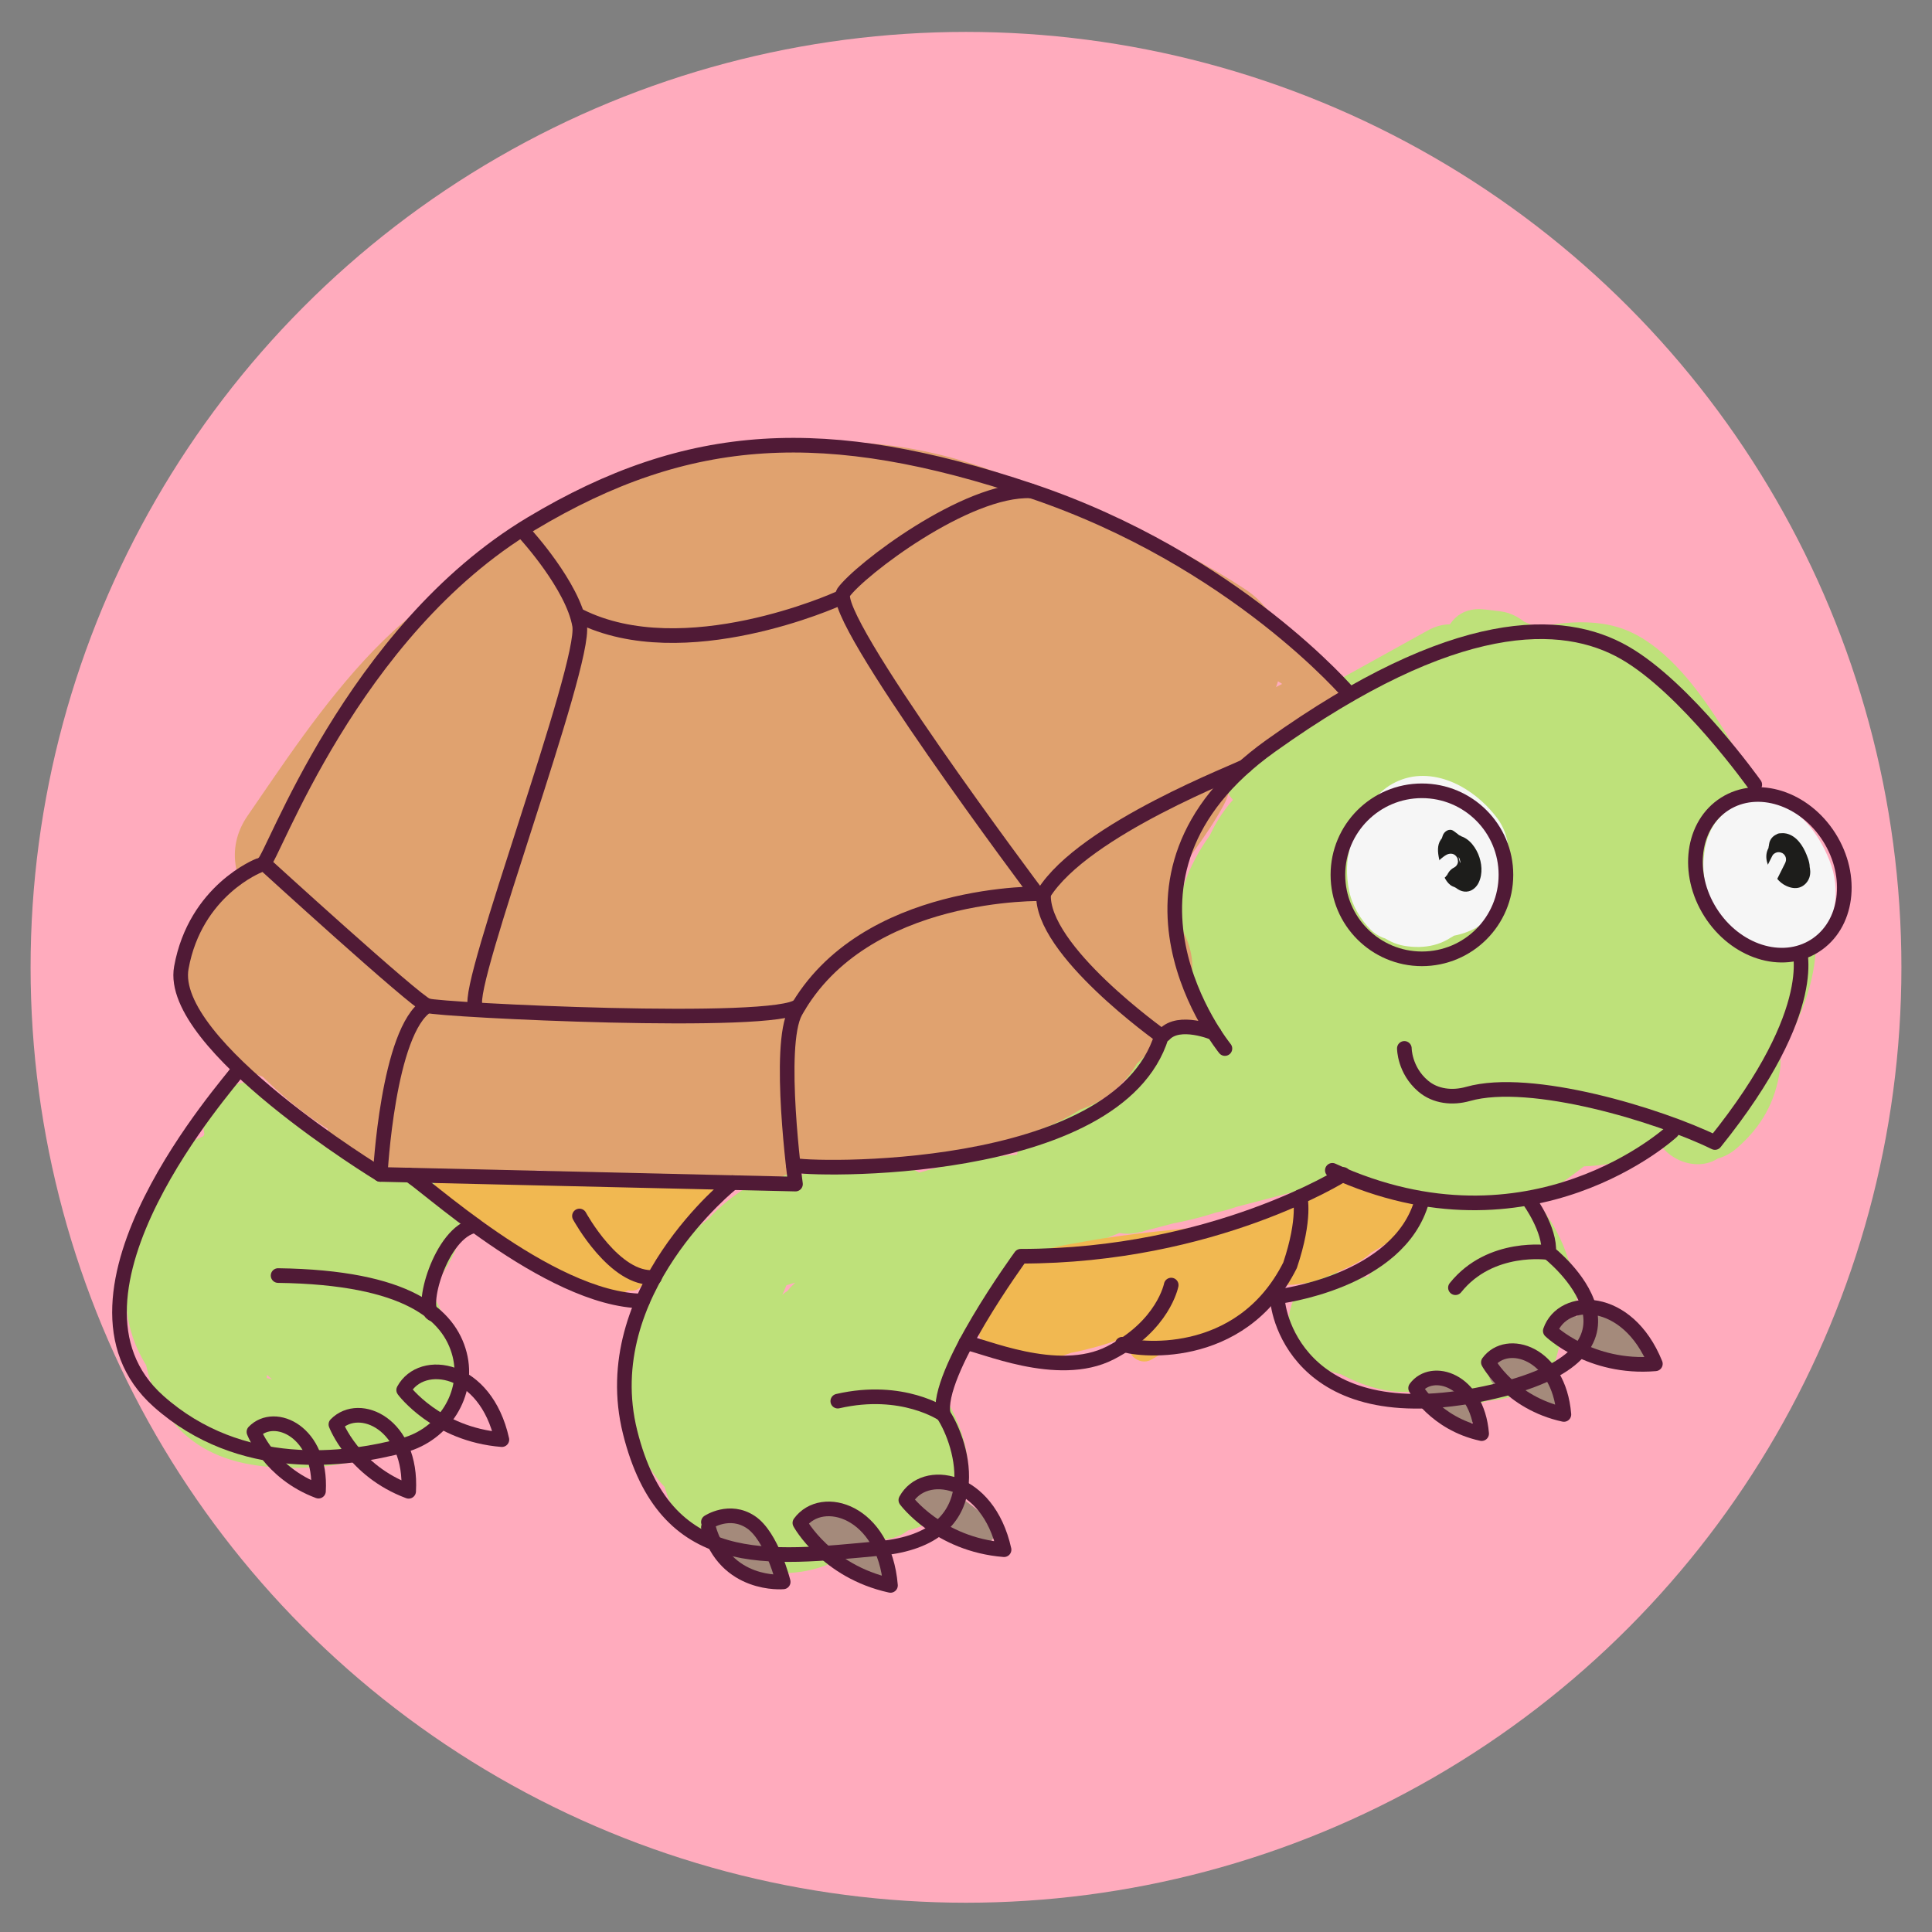 <?xml version="1.0" encoding="UTF-8"?>
<svg id="zoo" xmlns="http://www.w3.org/2000/svg" xmlns:xlink="http://www.w3.org/1999/xlink" viewBox="0 0 132 132">
  <rect x="0" y="0" width="132" height="132" fill="#808080" stroke="none"/>
  <defs>
    <style>
      .cls-1 {
        fill: #e0a26f;
      }

      .cls-2 {
        fill: #ffabbd;
      }

      .cls-3 {
        fill: #f6f6f6;
      }

      .cls-4, .cls-5 {
        fill: none;
      }

      .cls-6 {
        clip-path: url(#clippath-1);
      }

      .cls-7 {
        fill: #f1b851;
      }

      .cls-8 {
        fill: #fff48f;
      }

      .cls-9 {
        fill: #1d1d1b;
      }

      .cls-10 {
        fill: #a48a7b;
      }

      .cls-11 {
        fill: #bee17a;
      }

      .cls-5 {
        stroke: #501a36;
        stroke-linecap: round;
        stroke-linejoin: round;
      }

      .cls-12 {
        clip-path: url(#clippath);
      }
    </style>
    <clipPath id="clippath">
      <circle class="cls-4" cx="66" cy="-106" r="63.91"/>
    </clipPath>
    <clipPath id="clippath-1">
      <circle class="cls-4" cx="66" cy="66.09" r="63.91"/>
    </clipPath>
  </defs>
  <g id="camel">
    <g class="cls-12">
      <rect class="cls-8" x="-43.79" y="-212" width="227.52" height="227.52"/>
    </g>
  </g>
  <g id="turtle">
    <g class="cls-6">
      <g>
        <rect class="cls-2" x="-36.84" y="-37.8" width="215.36" height="215.36"/>
        <g>
          <path class="cls-11" d="M95.81,51.96c-5.08,1.41-9.08,5.6-9.67,10.97-.5,4.57,2.72,8.95,7.71,7.17,4.72-1.69,7.58-8.83,5.89-13.39s-6.95-6.28-10.56-2.95-4.76,10.81-.6,13.87c4.59,3.38,8.96-1.87,10.73-5.82,2.05-4.57.24-10.99-5.55-11.02s-9.81,6.62-10.44,11.81c-.58,4.72,2.75,9.32,7.66,6.37,3.95-2.37,8.51-10.51,5.94-15.02-5.43-9.5-23.38,7.68-13.53,13.95,9.46,6.02,18.43-14.84,7.01-15.81-5.66-.48-9.22,5.46-8.71,10.49.45,4.43,4.84,9.63,9.42,6.03,4.06-3.18,4.76-12.03-.11-14.74-6.13-3.42-8.96,4.44-8.9,9.14.05,4.02,3.31,15.51,9.61,10.9,4.56-3.34,2.53-12.07-1-15.29-.88-.8-2.57-1.29-3.64-.47-3.14,2.42-6.17,5.23-5.79,9.53.33,3.74,3.08,8.09,7.2,8.14,3.55.04,6.29-3.18,6.59-6.58.38-4.25-2.82-7.48-6.25-9.37-1.54-.85-3.11-.25-4.1,1.08-4.38,5.85-.63,13.82,5.52,16.66,7.54,3.49,10.52-3.84,9.55-10.03-.16-1.05-1.18-1.78-2.1-2.1-2.35-.82-5.7-2.31-8.19-1.15-2.74,1.27-3.76,5.17-4.5,7.8-.27.97-.02,2.24.77,2.92,4.26,3.65,7.22,6.39,13.1,3.8,4.91-2.16,6.41-5.34,5.13-10.56-.22-.92-1.12-1.94-2.1-2.1-3.07-.5-6.11-.81-9.23-.85-1.4-.02-2.45.96-2.89,2.2-1.08,3-3.44,5.58-2.32,9,.68,2.07,2.32,2.98,4.2,3.78,2.67,1.13,5.84,2.51,8.73,1.63,3.16-.96,6.12-3.87,8.64-5.92,1.27-1.03,1.04-3.18,0-4.24-2.26-2.32-5.03-3.62-8.29-3.8-2.43-.13-7.15,0-9.01,1.77-4.66,4.44,1.47,10.12,5.93,10.57,5.88.59,12.4-1.41,11.97-8.42-.46-7.64-9.64-2.84-13.18-.52-1.19.78-1.66,2.02-1.38,3.39,1.35,6.65,5.75,7.01,11.46,4.89s6.46-6.34,5.7-11.99c-.22-1.66-2.29-2.41-3.69-2.1-3.46.78-9.42,2.52-10.96,6.15-1.36,3.21.75,7.84,2.99,10.13.95.97,2.47,1.1,3.64.47,3.83-2.08,6.79-4.79,9.44-8.23,1.31-1.7-.23-3.77-1.79-4.41-6.03-2.44-15.39,2.63-12.73,10.07.46,1.29,1.5,2.16,2.89,2.2,4.13.12,9.69-6.19,12.68-8.64,1.6-1.31.84-3.73-.61-4.71-5.75-3.89-9.55,2.38-12.43,6.4-1.43,2,.54,4.37,2.59,4.51,2.59.19,6.23.61,8.43-1.19s2.47-5.21,3.2-7.62c.62-2.06-1.53-4.5-3.69-3.69-2.81,1.05-5.02,2.39-7.18,4.49-1.13,1.09-1.18,3.16,0,4.24,5.88,5.39,9.51,1.89,12.84-4.1.85-1.52.26-3.13-1.08-4.1-1.58-1.15-3.01-1.79-4.9-2.23-2.41-.57-4.88,2.12-3.39,4.41,1.77,2.71,3.7,5.09,6.74,6.34,1.03.42,2.14-.15,2.92-.77,3.17-2.56,2.41-8.06-1.6-9.16-1.48-.41-3.37.5-3.69,2.1-.63,3.15-.6,5.96.17,9.08.44,1.78,2.82,2.88,4.41,1.79,2.39-1.64,3.58-3.63,3.4-6.59-.14-2.39-3.3-4.22-5.12-2.12-1.62,1.86-2.31,3.4-2.17,5.93.15,2.67,3.14,3.85,5.12,2.12,1.69-1.47,2.64-3.15,2.96-5.39.28-1.95-1.31-4.67-3.69-3.69-1.17.48-1.93.9-2.86,1.76l4.24,4.24c3.34-4.32,6.06-9.4,4.14-14.98-2.05-5.96-8.27-8.27-11.78-13.07l-4.1,4.1c3.5,2.36,6.47,5.15,8.99,8.54,2.25,3.01,7.17.4,5.18-3.03-2.44-4.21-6.05-12.54-11.21-14.08s-12.95,2.61-17.4,4.89c-3.45,1.76-.42,6.89,3.03,5.18,2.85-1.41,5.69-2.82,8.54-4.23,2.17-1.08,1.84-5.11-.72-5.48-6.18-.89-12.78,3.81-18.12,6.5-3.46,1.75-.42,6.85,3.03,5.18,4.05-1.96,7.93-4.16,11.68-6.63,3.21-2.11.38-7.07-3.03-5.18-4.23,2.34-8.46,4.69-12.69,7.03-3.38,1.88-.37,7,3.03,5.18,5.29-2.83,10.67-5.48,16.15-7.93,3.06-1.37,1.04-5.28-1.51-5.59l-1.07-.13c-3.52-.44-3.81,4.86-.8,5.89,2.51.86,4.53,2.02,6.64,3.6l-.61-4.71c-4.68,3.99-11.39,3.41-11.75,11.11-.05,1.01.6,2.11,1.49,2.59,2.44,1.31,6.4,3.08,8.97,1.09s1.98-6.66,1.52-9.47c-.56-3.4-5.88-2.5-5.89.8-.02,5.39.28,10.5,2.95,15.3,1.4,2.51,5.8,1.5,5.59-1.51-.37-5.17-.97-10.3-1.79-15.42-.54-3.39-5.91-2.51-5.89.8.02,4.66,3.11,8.63,5.33,12.54,1.23,2.16,4.93,1.84,5.48-.72.44-2.05.44-3.73.15-5.79-.52-3.66-5.51-2.21-5.89.8-.41,3.22.58,5.73,2.68,8.14s5.84-.15,5.01-2.92c-1-3.39-2-6.77-3.01-10.16l-5.79,1.6c1.57,4.62,3.68,8.27,8.86,8.86,1.87.21,3.5-2.1,2.89-3.8-.48-1.33-.82-2.14-1.54-3.36l-5.18,3.03c1.72,2.87,3.62,5.56,5.7,8.18s6.76-.91,4.71-3.64c-3.21-4.28-6.87-11.24-11.72-13.64-3.16-1.57-5.75,2.07-3.64,4.71,2.76,3.44,5.76,6.55,9.11,9.41,2.47,2.11,6.59-.57,4.71-3.64-.61-1-1.22-2.01-1.84-3.01-1.31-2.14-4.85-1.85-5.48.72-.57,2.32-1.15,4.64-.72,7.02.17.96,1.16,1.89,2.1,2.1l.38.08c1.41.3,2.58-.23,3.39-1.38l.2-.28c1.11-1.57-.03-3.98-1.79-4.41-5.35-1.29-10.74-1.97-16.25-2.04-2.1-.02-3.21,1.93-2.89,3.8.36,2.08,1.14,3.45,2.7,4.85,1.91,1.72,5.09.57,5.12-2.12.03-2-.2-3.77-.72-5.69-.82-3.04-4.8-2.64-5.79,0-.75,2-1.09,3.8-1.3,5.9-.4,3.84,5.6,3.81,6,0,.1-1.51.47-2.94,1.09-4.31h-5.79c.48,1.33.65,2.7.51,4.1l5.12-2.12-1.16-2.2-2.89,3.8c4.98.06,9.81.66,14.65,1.82l-1.79-4.41-.2.28,3.39-1.38-.38-.08,2.1,2.1c.12-1.3.36-2.58.72-3.83l-5.48.72c.61,1,1.22,2.01,1.84,3.01l4.71-3.64c-3.35-2.87-6.35-5.98-9.11-9.41l-3.64,4.71c3.83,1.9,7.08,8.17,9.57,11.49l4.71-3.64c-1.76-2.23-3.3-4.54-4.76-6.97-1.98-3.31-7.15-.31-5.18,3.03l.94,1.92,2.89-3.8c-1.62-.18-2.63-3.13-3.08-4.45-1.23-3.62-6.89-2.14-5.79,1.6,1,3.39,2,6.77,3.01,10.16l5.01-2.92c-1.01-1.2-1.32-2.5-.92-3.9l-5.89.8-.15,2.6,5.48-.72c-1.54-2.71-4.5-6.3-4.52-9.51l-5.89.8c.73,4.6,1.24,9.19,1.57,13.83l5.59-1.51c-2.14-3.85-2.15-7.98-2.13-12.27l-5.89.8c1.37,2.88.81,3.42-1.67,1.61l1.49,2.59c.14-2.99,7.83-5.03,9.99-6.87,1.62-1.38.8-3.65-.61-4.71-2.5-1.88-5.12-3.19-8.07-4.21l-.8,5.89,1.07.13-1.51-5.59c-5.48,2.46-10.86,5.1-16.15,7.93l3.03,5.18,12.69-7.03-3.03-5.18c-3.76,2.48-7.63,4.68-11.68,6.63l3.03,5.18c2.18-1.1,4.36-2.18,6.56-3.23,1.91-.91,4.77-2.98,6.94-2.67l-.72-5.48c-2.85,1.41-5.69,2.82-8.54,4.23l3.03,5.18c2.88-1.47,9.76-5.24,12.94-3.94,2.99,1.22,5.9,8.28,7.47,10.97l5.18-3.03c-3.17-4.23-6.76-7.73-11.15-10.69-2.41-1.62-5.88,1.68-4.1,4.1,2.05,2.81,4.52,4.73,7.12,6.98,4.8,4.14,5.51,8.55,1.45,13.8-2.3,2.98,1.32,6.95,4.24,4.24l.22-.21-3.69-3.69c.04,1.14-.43,2.05-1.42,2.74l5.12,2.12.41-1.69-5.12-2.12-.43,1.41,4.41,1.79c-.54-2.18-.61-3.69-.17-5.89l-3.69,2.1-1.05-.87,2.92-.77c-1.22-.5-2.57-2.68-3.16-3.58l-3.39,4.41c1.34.18,2.49.72,3.46,1.63l-1.08-4.1c-.44.85-.93,1.67-1.46,2.46-.78,2.1-1.43,2.24-1.96.42v4.24c1.37-1.33,2.72-2.27,4.53-2.95l-3.69-3.69c-.19.62-.91,4.26-1.4,4.64-.57.44-3.77-.19-4.44-.24l2.59,4.51c.69-.97,2.6-5.34,4.22-4.24l-.61-4.71c-1.71,1.4-3.43,2.78-5.17,4.12-.82.64-1.65,1.27-2.48,1.88-1.67.97-1.93,1.26-.79.87l2.89,2.2c-.34-.83.02-1.48,1.08-1.94.91-1.78,2.33-2.03,4.27-.76l-1.79-4.41c-2,2.6-4.42,4.52-7.29,6.08l3.64.47c-3.99-4.08,2.26-5.56,5.32-6.25l-3.69-2.1c.35,2.57-.77,4.55-3.34,5.17-1.91.46-1.82.83-2.25-1.27l-1.38,3.39c1.92-1.26,4.27-2.91,6.66-2.91l-2.59-1.49c1.44,2.24-5.36,2.3-6.24,2.21-2.57-.24,1.97-.43,2.56-.41,1.98.07,3.5.58,4.92,2.04v-4.24c-2.71,2.2-5.05,4.75-8.61,3.78-2.18-.6-3.35-.32-2.17-2.97.53-1.18,1.1-2.21,1.54-3.45l-2.89,2.2c2.58.03,5.08.22,7.63.63l-2.1-2.1c.62,2.55-1.02,4.34-3.95,3.89-1.85-.29-2.85-1.75-4.26-2.96l.77,2.92.46-1.64c-.54-1.87-.21-2.53.99-1.98.85-.19,3.16.92,3.86,1.17l-2.1-2.1c.43,2.77-2.25,2.34-3.78,1-1.87-1.65-1.7-4.36-.33-6.2l-4.1,1.08c.78.43,3.86,1.78,1.49,2.62l.18-1.7c.72-1.03,1.6-1.91,2.63-2.63l-3.64-.47c1.23,1.12,1.1,2.01,1.7,3.46-.42,1.25-.3,1.63.36,1.15.55-.13.6-.47.14-1.02-.08-1.59-.45-3.13-.45-4.76-.02-3.39.11-.59.04-.68.03.65-.13,1.26-.47,1.81l.02-2.73c.7-.8,1.78-.09.91,1.06l-1.67.25,1.25-1.66,1.69-1.48c1.59-1.37,2.09-1.47,1.48-.28.16.57-3.2,6.38-1.55,3.05.26-.53,3.66-6.72,3.64-1.08,0,.33-1.77,2.6-1.85,2.57l.66-2.59,1.75.8c.08.4-1.81,3.69-2.07,3.51-2.35-1.62,4.51-6.26,5.38-6.5,3.72-1.03,2.14-6.82-1.6-5.79h0Z"/>
          <path class="cls-11" d="M95.33,87.41l-.71-.15c-2.3-.5-4.18,1.4-3.69,3.69.37,1.71,1.92,2.81,3.65,2.71,2.74-.16,4.38-4.19,1.51-5.59-1.89-.93-3.21-.9-5.12-.03-2.14.97-1.76,4.11,0,5.18.53.32,1.03.54,1.64.68,3.24.75,5.35-3.75,2.31-5.48-1.3-.75-2.47-1.06-3.97-1.05-3.05.04-3.98,3.99-1.51,5.59,1.72,1.11,3.4,1.31,5.37.79,2.96-.77,2.75-4.91,0-5.79-.97-.31-1.94-.62-2.91-.92-2.81-.89-5.14,3.02-2.92,5.01,2.98,2.67,7.99,4.68,11.28,1.2,2.87-3.03.24-7.79-3.77-7.71-4.52.09-4.38,6.29-1.64,8.6,3.53,2.97,7.71-1.29,8.91-4.66,1.37-3.87-2.13-8-6.23-6.48-3.71,1.38-4.42,6.31-1.7,8.99,3.13,3.09,7.04,1.69,9.16-1.63,1.11-1.74,1.65-3.93.93-5.93-.8-2.25-2.71-2.86-4.51-4.11-1.66-1.15-3.86.08-4.41,1.79-1.44,4.55,1.64,13.29,7.66,10.95,5.58-2.18,2.12-10.86-2-12.85-1.31-.63-2.54-.45-3.64.47-3.75,3.14-1.37,12.1,3.72,12.41,2.43.15,4.57-1.62,4.94-4.03.43-2.75-1.38-4.7-3.81-5.6-1.14-.42-2.86.26-3.39,1.38-1.14,2.43-1.05,4.46-1.31,7.03l2.2-2.89c-1,.41-2.17.42-3.24.56-1.7.22-3.7,1.77-2.89,3.8,1.2,3,4.1,3.3,6.89,2.19,3.15-1.26,4.94-3.76,4.47-7.14s-5.7-2.38-5.89.8c-.04.66,0,1.46-.17,2.1l1.38-1.79c-.71.43-1.9.25-2.62.09l1.32,5.01c.67-.6,1.3-1,2.1-1.42,3.4-1.83.38-7.01-3.03-5.18-1.21.65-2.28,1.45-3.31,2.36-1.64,1.47-.83,4.54,1.32,5.01s5.03.68,7.07-.59,1.81-3.52,1.94-5.59l-5.89.8c.02.13-2.71-.55-1.02.33l1.38,1.79-.15-.37-2.89,3.8c1.54-.2,3.4-.18,4.83-.78,1.36-.56,2.06-1.43,2.2-2.89s-.17-2.6.49-4l-3.39,1.38c1.09-1.1,1.45-2.31,1.08-3.6.08-.9.05-1.14-.1-.72l-3.64.47c.75.36,1.21,1.33,1.53,2.04.18.36.31.75.39,1.15,1.22-.85,1.43-1.21.65-1.1l2.12.88c-1.38-1.12-2.07-2.96-1.54-4.65l-4.41,1.79c1.56,1.08,2.04.77.95,2.43l.74-.19-2.25.2c-.65.3-1.05,1.35-1.79,1.72l2.31-.3.34.81-1.79,1.38c-1.53.48-.86-1.9-1.64-2.51-.6-.47-1.39-.66-2.03-1.24l-2.92,5.01c.97.31,1.94.62,2.91.92v-5.79l-.74-.19-1.51,5.59.94.23,2.31-5.48-.2-.07v5.18l-.94.03,1.51-5.59.83.23,1.38,1.79-.07-.33-3.69,3.69.71.15c3.76.82,5.37-4.96,1.6-5.79h0Z"/>
          <path class="cls-11" d="M71,80.03l-1.26.3.8,5.89c5.36-1.37,10.22-3.65,14.67-6.96,2.07-1.54,1.8-5.97-1.51-5.59-4.14.47-8.13,1.26-12.1,2.54-2.6.83-3.1,5.23,0,5.79,5.8,1.05,10.52-1.25,14.78-5.08,2.13-1.91-.11-6.16-2.92-5.01s-5.57,2.58-8.12,4.51-1.17,6.8,2.31,5.48c3.8-1.44,6.22-3.85,7.37-7.81.76-2.63-2.15-4.55-4.41-3.39-2.76,1.42-4.37,3.97-3.94,7.09.14.99,1.19,1.85,2.1,2.1,7.58,2.07,7.96-12.19.74-9.44-6.43,2.45.4,13.51,6.69,8.97,2.51-1.81,1.09-6.86-2.31-5.48-2.43.98-4.79,2.05-7.1,3.3s-1.76,4.88.72,5.48c5.61,1.36,10.15-1,13.83-5.21,2.11-2.41-.66-6.76-3.64-4.71-3.58,2.46-7.25,4.29-11.41,5.59-3.67,1.15-2.16,6.77,1.6,5.79,5.71-1.49,11.41-2.99,17.12-4.48,3.14-.82,2.53-4.73,0-5.79-2.16-.91-4.47.23-6.59.87-3.39,1.02-6.78,2.04-10.17,3.07-3.76,1.13-2.16,6.43,1.6,5.79,2.94-.51,5.5-1.49,8.06-3.01,3.32-1.97.3-7.16-3.03-5.18-2.14,1.27-4.2,1.99-6.63,2.41l1.6,5.79c2.54-.77,5.09-1.53,7.63-2.3,1.32-.4,4.92-2.06,5.94-1.63v-5.79c-5.71,1.49-11.41,2.99-17.12,4.48l1.6,5.79c4.61-1.45,8.85-3.46,12.84-6.2l-3.64-4.71c-2.17,2.48-4.39,4.54-7.99,3.66l.72,5.48c1.87-1,3.7-1.89,5.67-2.69l-2.31-5.48-2.81-.14,2.1,2.1,1.18-.32-4.41-3.39c-.32,1.78-1.38,2.98-3.18,3.62l2.31,5.48c2.11-1.59,4.23-2.9,6.69-3.9l-2.92-5.01c-2.51,2.25-5.42,4.17-8.94,3.54v5.79c3.45-1.11,6.9-1.91,10.51-2.32l-1.51-5.59c-4.04,3.01-8.35,5.1-13.24,6.35-3.26.83-2.61,5.96.8,5.89,1.17-.02,1.76-.09,2.86-.52,3.56-1.38,2.01-7.19-1.6-5.79h0Z"/>
          <path class="cls-11" d="M71.27,78.8c-4.78.12-9.11,1.19-13.43,3.21-2.67,1.25-1.39,5.81,1.51,5.59,4.37-.33,8.62-1.04,12.85-2.22l-1.6-5.79c-5.3,1.53-10.7.91-15.85,3.13-2.93,1.26-1.18,5.48,1.51,5.59,3.22.13,5.86-.5,8.77-1.84,2.22-1.02,1.8-5.13-.72-5.48s-5-.7-7.5-1.05c-3.73-.52-5.38,4.57-1.6,5.79,2.4.77,4.5.76,6.86-.21,3.12-1.28,2.7-5.57-.8-5.89-2.8-.26-6.31-.22-7.01,3.26-.51,2.55,1.64,4.72,4.11,4.58,3.91-.23,3.81-5.62,0-6-3.56-.36-6.71.4-9.81,2.15-3.39,1.92-.4,6.89,3.03,5.18,2-1,3.33-2.3,4.57-4.15,1.78-2.67-1.62-5.36-4.1-4.1-3.43,1.73-5.56,4.46-6.52,8.16-.63,2.44,2.14,4.84,4.41,3.39,2.48-1.59,3.9-3.41,4.3-6.38.33-2.45-1.92-4.83-4.41-3.39-5.58,3.25-8.09,9.42-6.37,15.64.47,1.69,2.82,2.99,4.41,1.79,3.68-2.77,8.75-9.47,3.72-13.45-1.05-.83-2.4-1.21-3.64-.47-4.1,2.46-8.61,11.91-2.21,14.72,5.53,2.43,10.81-6.14,6.11-10.06-5.7-4.75-10.24,4.58-7.72,9.33,3.33,6.26,11.39,3.4,13.51-2,.4-1.02-.12-2.16-.77-2.92-4.94-5.76-14.48-1.94-11.08,5.82,2.78,6.36,15.08,8.69,15.58-.23.4-7.22-9.25-11.21-13.57-5.04-4.9,7,3.09,13.17,9.89,10.3,8.54-3.6.1-12.63-6.34-12-8.82.86-7.71,11.26-.13,13.4,7.59,2.13,14.43-6.94,7.24-12.23-5.27-3.88-14.59,1.6-9.76,7.92s18.3,2.76,16.1-6.53c-.82-3.47-5.2-3.99-7.91-2.34-4.2,2.55-1.37,6.79.72,9.75,1.31,1.86,3.89,1.99,5.18,0,3.28-5.06,3.19-9.63-3.57-10.72-2.03-.33-3.63.8-3.8,2.89-.34,4.21,2.17,10.64,7.64,8.32,6.22-2.64,1.37-9.37-1.13-12.63-1.56-2.03-4.61-1.9-5.48.72l-.52,1.57c-1.14,3.42,3.63,4.93,5.48,2.31,2.43-3.44,4.73-6.94,6.91-10.54l-5.18-3.03c-1.48,3-2.7,6.03-3.67,9.24s3.68,5.09,5.48,2.31,3.4-5.72,4.76-8.8c1.57-3.57-2.83-6.1-5.18-3.03-1.7,2.23-3.16,4.52-4.47,7-1.8,3.41,3.16,6.34,5.18,3.03,1.29-2.11,2.28-4.27,3.1-6.6,1.2-3.41-3.64-4.91-5.48-2.31-2.89,4.07-5.7,8.19-8.44,12.37l5.18,3.03c1.38-2.97,2.76-5.95,4.13-8.92.72-1.56.29-4.07-1.79-4.41-3.18-.51-5.5.04-7.85,2.33-1.54,1.5-.91,4.56,1.32,5.01,3.24.67,5.94-.69,6.74-4.04.58-2.44-2.11-4.85-4.41-3.39-2.7,1.71-4.68,3.69-6.42,6.38s1.62,5.16,4.1,4.1c3.25-1.38,3.95-4.51,1.76-7.15-2.47-2.98-6.69,1.29-4.24,4.24l.52.63-.77-2.92-.3.02,4.1,4.1c1.25-1.93,2.33-2.99,4.26-4.22l-4.41-3.39.64-.15,1.32,5.01,2.01-.78-1.79-4.41-4.13,8.92c-1.61,3.47,3.03,6.3,5.18,3.03,2.74-4.17,5.56-8.29,8.44-12.37l-5.48-2.31c-.68,1.93-1.44,3.45-2.49,5.16l5.18,3.03c1.31-2.48,2.77-4.77,4.47-7l-5.18-3.03c-1.36,3.08-2.93,5.98-4.76,8.8l5.48,2.31c.82-2.71,1.81-5.27,3.07-7.81,1.7-3.44-3.15-6.36-5.18-3.03-2.19,3.59-4.49,7.1-6.91,10.54l5.48,2.31.52-1.57-5.48.72c.69.9,1.76,3.16,2.69,3.55,1.27.54,1.84-.54,1.98-2.27l-3.8,2.89c2.38.38,1.05.26-.01,1.9h5.18c-.4-.54-.78-1.09-1.14-1.66-.31-.87-.74-.78-1.31.27l-1.49-2.59c.03,2.25.02,2.34-1.75,3.14-1.09-.16-2.06.1-2.92.8-1.48,1.23-1.84.95-1.07-.84l1.94.54c-1.91.15-2,.16-.28.04l-3.01-1.37c-.72-1.6-.43-1.56.87.13l-.77-2.92c.33-.84-6.58-1.79-.87-5.21l-3.64-.47c1.09.86-2.23,3.82-2.5,4.02l4.41,1.79c-1.01-3.64.3-6.94,3.61-8.86l-4.41-3.39-1.54,2.79,4.41,3.39c.57-2.22,1.75-3.56,3.76-4.58l-4.1-4.1c-.57.97-1.38,1.64-2.41,2l3.03,5.18c2.28-1.29,4.19-1.6,6.79-1.33v-6c-.64,2.59-.17,3.92,1.41,4.01.5.07,1,.12,1.5.15l-.8-5.89c-1.14.71-2.36.78-3.67.21l-1.6,5.79c2.5.35,5,.7,7.5,1.05l-.72-5.48c-1.93.89-3.66,1.11-5.74,1.02l1.51,5.59c4.5-1.93,9.72-1.17,14.41-2.52,3.7-1.07,2.14-6.83-1.6-5.79s-7.39,1.72-11.25,2.01l1.51,5.59c3.36-1.57,6.7-2.3,10.4-2.4s3.87-6.1,0-6h0Z"/>
          <path class="cls-11" d="M17.47,82.4c-4.64,2.89-2.25,9.63,1.68,12.24,4.92,3.27,7.52-2.18,6.94-6.42-.54-3.9-4.8-10.89-9.44-7.16-3.42,2.76-3.44,9.91.22,12.38.92.62,2.1.46,3.03,0,3.74-1.86,4.26-9.6,2.31-12.93-2.23-3.82-7.88-3.18-9.33.97-1.34,3.82,2.54,8.65,6.6,7.07,5.32-2.07,2.42-9.37-.75-11.89-2.66-2.11-6.23.44-4.71,3.64.82,1.74,1.97,2.9,3.57,3.95,2.38,1.57,4.83-1.02,4.41-3.39s-1.36-3.97-2.94-5.67l-4.24,4.24c1.07.89,2.13,1.79,3.2,2.68,2.91,2.45,7.04-1.5,4.24-4.24-1.07-1.05-2.14-2.1-3.21-3.15l-4.24,4.24c3.23,2.84,6.51,5.48,10.84,6.29,3.2.6,5.42-3.69,2.31-5.48-1.28-.74-2.56-1.29-3.96-1.75-3.17-1.04-5.46,4.14-2.31,5.48.76.33,4.12,1.5,4.24,1.69l-.3-2.31c-.37,1.02-1.34,2.17-1.94,3.07-1.85,2.79,2.58,6.33,4.71,3.64,1.07-1.35,1.77-2.54,2.26-4.19.83-2.79-3-5.18-5.01-2.92-2.77,3.11-3.21,6.69-1.47,10.44,1.08,2.32,4.97,1.71,5.48-.72.31-1.46.36-2.27-.13-3.7l-5.48,2.31c1.02,1.87,1.51,2.39-.9,3.04-1.3.35-3.94.7-5.2.22-4.4-1.69-1.91-9.35.31-11.9,1.96-2.25.09-5.7-2.92-5.01-5.4,1.24-6.52,6.46-6.32,11.32.16,3.93,5.6,3.78,6,0,.26-2.49,1.23-4.55,2.67-6.55l-5.18-3.03c-3.16,4.4-5.71,9.83-2.22,14.84,1.58,2.27,5.73,1.68,5.59-1.51-.08-1.85-.33-3.52-.84-5.3-.79-2.75-5.1-2.96-5.79,0-1,4.35,1.3,7.04,4.67,9.5,3.12,2.28,6.12-2.92,3.03-5.18-1.18-.53-1.82-1.44-1.91-2.73h-5.79c.44,1.19.65,2.43.63,3.71l5.59-1.51c-2.14-3.08.4-6.24,2.22-8.78,2.26-3.14-2.94-6.13-5.18-3.03-2.1,2.91-3.12,6.03-3.49,9.57h6c-.08-1.9-.61-4.95,1.91-5.53l-2.92-5.01c-5.08,5.84-7.43,19.93,2.71,22.04,3.56.74,8.76.19,11.85-1.81,4.42-2.86,2.68-6.66.66-10.37-1.6-2.93-6.6-.95-5.48,2.31l.13.51,5.48-.72c-.56-1.2-.38-2.25.53-3.17l-5.01-2.92-.71,1.54,4.71,3.64c1.25-1.88,3.24-4.05,2.39-6.46-.9-2.57-4.34-3.26-6.54-4.2l-2.31,5.48c.91.24,1.75.62,2.53,1.15l2.31-5.48c-3.36-.63-5.68-2.53-8.19-4.74-2.87-2.53-7.03,1.51-4.24,4.24,1.07,1.05,2.14,2.1,3.21,3.15l4.24-4.24c-1.07-.89-2.13-1.79-3.2-2.68-2.93-2.46-6.9,1.37-4.24,4.24.88.84,1.35,1.85,1.4,3.03l4.41-3.39c-.71-.42-1.18-1.02-1.41-1.8l-4.71,3.64c1.2.65,1.73,1.73,1.6,3.24l1.79-1.38c-1.95.54.27,4.85-1.01,5.49h3.03c.3-.84.5-1.71.6-2.6l-2.31.3c1.06.16,2.92,3.52,2.05,4.48l2.12-.88-1.09-.04,2.12.88c-.91-.74-2.93-2.65-2.34-4.09l-1.38,1.79.83-.52c3.27-2.04.26-7.23-3.03-5.18h0Z"/>
          <path class="cls-7" d="M84.55,89.17s0,0,0,0l-.3.72s0,0,0,0l-.47.61s0,0,0,0l-.61.47s0,0,0,0l-.72.3s0,0,0,0l-.8.11s0,0,0,0l-.8-.11s0,0,0,0l-.72-.3s0,0,0,0l-.61-.47s0,0,0,0l-.47-.61s0,0,0,0l-.3-.72s0,0,0,0l-.11-.8s0,0,0,0l.11-.8s0,0,0,0l.3-.72s0,0,0,0l.47-.61s0,0,0,0l.61-.47s0,0,0,0l.72-.3s0,0,0,0l.8-.11h0c-.41-.02-.8.07-1.16.26-.37.12-.69.33-.97.62-.29.27-.5.59-.62.97-.19.36-.27.74-.26,1.16l.11.8c.14.51.4.95.77,1.32l.61.47c.47.27.97.41,1.51.41.27-.02.55-.03.81-.11,0,0,.72-.3.72-.3.11-.06.5-.39.31-.24.35-.27.56-.4.78-.86,0-.01.3-.71.3-.72,0,0,0,0,0,0,.15-.71.13-.65.05-1.2.03.2-.03-.27-.05-.4,0,0-.3-.71-.3-.72,0,0,0,0,0,0,0,0-.47-.61-.47-.61-.41-.39-.79-.62-1.34-.78,0,0-.8-.11-.8-.11,0,0,0,0,0,0,0,0-.79.11-.8.11,0,0,0,0,0,0,0,0-.71.3-.72.3,0,0,0,0,0,0-.23.12-.43.29-.61.47h0c-.08.1-.16.2-.24.31.17-.22-.17.2-.24.31,0,0-.3.71-.3.72,0,0,0,0,0,0-.13.4-.14.8-.05,1.2.02.4.14.77.36,1.12.19.35.45.63.77.84.29.27.63.44,1.02.54l.8.11c.54,0,1.05-.14,1.51-.41l.61-.47c.37-.37.63-.82.77-1.32h0Z"/>
          <path class="cls-7" d="M82.15,87.65c2.17-.79,4.18-1.91,6.18-3.05,1.13-.65.14-2.27-1.01-1.73-1.99.95-4,1.86-6.16,2.34l.77,1.83c2.41-1.45,4.98-2.53,7.69-3.24l-.53-1.93c-1.84.73-3.76,1.37-5.42,2.46-.89.58-.34,2.28.77,1.83,2.56-1.04,5.04-2.24,7.42-3.65.96-.57.33-2.18-.77-1.83-.93.29-1.73.74-2.5,1.35s.06,1.99.97,1.67c1.06-.38,2.07-.86,3.01-1.47s.34-2.26-.77-1.83l-.34.13c-1,.39-.93,1.96.27,1.96.97,0,1.69.85,2.74.71,1.24-.16,1.33-1.98,0-2-.53,0-1.01-.09-1.51-.25l-.27,1.96c.45.05.9.1,1.35.15.34.04.93.23,1.25.15-.08-.77-.25-1.02-.53-.73-.09.08-.19.15-.28.23-.12.1-.25.19-.38.28-.36.26-.73.5-1.12.72-1.44.82-3,1.33-4.64,1.58l.53,1.93c2.18-.58,4.19-1.62,6.12-2.78.58-.35.72-1.42,0-1.73-2.75-1.16-4.95.94-6.94,2.56-.33.27-.37.86-.16,1.21.79,1.27,2.21.47,3.17-.11,1.18-.71,2.27-1.57,3.25-2.54.58-.57.18-1.79-.71-1.71-2.71.26-5.13,1.77-6.47,4.17-.37.66.09,1.51.86,1.5,1.88,0,3.37-1.08,4.78-2.2.26-.2.36-.67.26-.97-.9-2.6-4.6.09-5.6,1.23-.42.49-.38,1.22.2,1.57,1.15.69,2.67-.05,3.78-.53.89-.38,2.89-1.22,2.79-2.41-.03-.39-.28-.9-.73-.96h-.05c-.54-.08-1.07.13-1.23.69-.13.47.16,1.15.7,1.23h.05c-.24-.31-.49-.64-.73-.96-.03-.35.21-.47-.2-.17-.13.09-.27.18-.4.26-.34.21-.7.39-1.07.55-.34.14-.68.26-1.03.37-.19.06-.68.31-.85.21l.2,1.57c.4-.46.84-.86,1.36-1.17.25-.15.52-.29.79-.39.14-.05.29-.1.44-.14.23-.03.12-.17-.34-.41l.26-.97c-.98.77-2.07,1.61-3.37,1.62l.86,1.5c.97-1.74,2.74-2.98,4.74-3.17l-.71-1.71c-.6.58-1.22,1.13-1.91,1.61-.31.22-.62.42-.94.61-.18.11-.36.21-.54.31l-.22.12c-.4.13-.3.26.33.39l-.16,1.21c1.06-.87,2.95-2.91,4.51-2.25v-1.73c-1.79,1.08-3.62,2.04-5.64,2.58-1.28.34-.71,2.11.53,1.93,2.4-.36,4.69-1.32,6.62-2.78.83-.63,2.11-1.82.92-2.83-.45-.38-1.02-.38-1.58-.44-.72-.08-1.44-.17-2.16-.25-1.16-.13-1.3,1.64-.27,1.96.67.21,1.35.31,2.05.32v-2c-.46.06-.81-.15-1.22-.34-.5-.22-.97-.38-1.52-.38l.27,1.96.34-.13-.77-1.83c-.8.52-1.64.95-2.54,1.27l.97,1.67c.48-.38,1.03-.65,1.62-.84l-.77-1.83c-2.23,1.32-4.54,2.48-6.94,3.45l.77,1.83c1.52-1,3.26-1.6,4.94-2.26,1.17-.46.74-2.26-.53-1.93-2.87.75-5.62,1.91-8.17,3.44-.99.6-.33,2.07.77,1.83,2.33-.51,4.49-1.53,6.64-2.54l-1.01-1.73c-1.85,1.06-3.7,2.12-5.7,2.85-1.2.44-.68,2.37.53,1.93h0Z"/>
          <path class="cls-7" d="M85.39,88.13c1.27-.56,2.43-1.33,3.46-2.27.34-.31.36-.83.16-1.21-.35-.66-1.17-.77-1.79-.45-.56.29-1.04.82-1.5,1.24-.99.91-1.92,1.89-2.79,2.92-.32.38-.41.9-.08,1.31.3.38.86.52,1.29.26,1.46-.89,2.82-1.95,4.03-3.16l-1.41-1.41c-1.05,1.29-2.18,3.5-4.12,3.43l.71,1.71c.63-.78,1.35-1.45,2.18-1.99l-1.01-1.73c-2.22,1.58-4.52,3.04-6.9,4.38l1.37,1.37c.49-.73,1.12-1.36,1.86-1.85.37-.25.58-.68.46-1.13-.11-.39-.53-.78-.96-.73-.89.1-1.63.4-2.31,1s-.13,1.72.71,1.71c.49,0,.89-.12,1.34-.33.49-.23.61-.93.36-1.37-.29-.5-.88-.59-1.37-.36-.11.05-.2.05-.33.05l.71,1.71c.25-.22.56-.38.89-.41l-.5-1.86c-1.03.69-1.88,1.54-2.57,2.57-.58.86.54,1.84,1.37,1.37,2.38-1.34,4.68-2.8,6.9-4.38.44-.31.65-.87.36-1.37-.26-.45-.91-.65-1.37-.36-.98.63-1.86,1.39-2.59,2.3-.54.66-.21,1.67.71,1.71,2.65.1,4.06-2.22,5.53-4.02.34-.42.41-1.01,0-1.41-.38-.38-1.03-.38-1.41,0-1.1,1.09-2.3,2.04-3.63,2.84l1.21,1.57c.63-.75,1.29-1.47,1.99-2.16.35-.34.7-.68,1.07-1.01.23-.21.58-.6.8-.63h-.53l-.07-.04-.36-.36.04.08.16-1.21c-.9.82-1.93,1.46-3.05,1.95-.49.22-.61.94-.36,1.37.3.51.87.58,1.37.36h0Z"/>
          <path class="cls-7" d="M67.39,90l-.06.05c-.34.25-.62.69-.46,1.13.43,1.21,2.21,1.34,3.31,1.43,1.32.11,2.68-.07,3.96-.39,2.02-.5,5.74-1.6,5.78-4.18.01-.69-.89-1.33-1.5-.86-1.14.87-2.28,1.73-3.42,2.6-.67.51-.61,2.01.5,1.86,1.04-.14,1.88-.48,2.7-1.14.78-.62-.06-2-.97-1.67-1.06.38-2.13.77-3.19,1.15l-1.6.58c-.09.03-.64.14-.68.24.09.49.18.61.28.35.07-.11.12-.23.16-.35.26-.75.02-1.68-.78-1.97-1-.36-1.47.77-2.37.71l.86.5c.21.43.23-.12.31-.34.08-.23.16-.46.26-.69.21-.49.46-.97.73-1.43l-1.73-1.01c-.55,1.1-1.09,2.17-2.06,2.96l1.57,1.21c.39-.6.78-1.2,1.16-1.81.31-.48.57-1.1,1.11-1.36,1.2-.57,2.74-.74,4.03-.96,2.88-.48,5.82-.7,8.72-1.01l-.5-1.86c-1.2.74-2.63,1.08-3.97,1.52-1.48.48-2.95.97-4.43,1.45l.53,1.93c.98-.36,1.94-.77,2.88-1.23.46-.23.65-.94.36-1.37-1.01-1.49-2.62-.46-3.85.13-1.62.77-3.23,1.58-4.77,2.5-.97.58-.33,2.12.77,1.83,1.64-.44,3.23-1.02,4.77-1.72.78-.35.57-1.66-.24-1.83-1.84-.39-4.71-.92-5.15,1.65-.1.61.26,1.29.96,1.27,1.16-.04,2.28-.24,3.38-.62.48-.17.89-.69.7-1.23-.37-1.06-1.17-2.14-2.45-1.76-1.19.36-2.36,1.58-3.2,2.45-.66.68-.12,1.61.71,1.71,1.27.15,2.6.17,3.86-.1,1.15-.24,1.97-.95,2.74-1.8.61-.67.02-2.07-.97-1.67-1.76.7-3.42,1.55-4.99,2.61-.93.62-.36,2.1.77,1.83,1.66-.4,3.25-.98,4.8-1.72.87-.41.47-1.97-.5-1.86-.77.09-1.5.23-2.23.49-1.2.43-.74,2.21.53,1.93,1.13-.25,2.2-.62,3.25-1.08,1.18-.51.16-2.23-1.01-1.73-.89.39-1.83.67-2.77.88l.53,1.93c.55-.2,1.11-.36,1.7-.42l-.5-1.86c-1.39.66-2.83,1.15-4.32,1.51l.77,1.83c1.42-.95,2.93-1.77,4.52-2.41l-.97-1.67c-.62.68-1.16,1.19-2.11,1.33-1.01.15-2.07.1-3.08-.02l.71,1.71c.47-.48.96-.95,1.5-1.36.2-.15.53-.31.7-.49.24-.12.23-.14-.06-.07.07.11.12.22.15.35l.7-1.23c-.93.32-1.86.51-2.85.55l.96,1.27c.18-1.05,1.98-.4,2.69-.25l-.24-1.83c-1.39.63-2.82,1.13-4.29,1.52l.77,1.83c1.06-.63,2.14-1.21,3.25-1.76.55-.27,1.11-.54,1.66-.81.23-.11.46-.22.7-.33.14-.07.28-.13.42-.2.31-.06.26-.14-.14-.25l.36-1.37c-.78.39-1.58.73-2.4,1.03-1.19.44-.71,2.33.53,1.93,1.58-.52,3.15-1.03,4.73-1.55,1.4-.46,2.88-.84,4.15-1.62.78-.48.54-1.97-.5-1.86-3.28.35-6.6.59-9.85,1.18-1.36.25-3.1.46-4.26,1.25-.59.4-.94,1.05-1.31,1.63-.44.69-.89,1.38-1.33,2.06-.66,1.02.75,1.89,1.57,1.21,1.09-.89,1.75-2.13,2.37-3.37.57-1.14-1.07-2.13-1.73-1.01-.41.7-.76,1.43-1.05,2.19-.25.66-.66,1.55-.28,2.23s1.18.63,1.84.4c.28-.1.86-.26,1.02-.51.24-.12.14-.24-.3-.37-.14-.29-.28-.38-.43-.28-.09.03-.23.43-.25.48-.23.66-.06,1.37.52,1.79s1.31.36,1.97.14c1.76-.58,3.49-1.26,5.23-1.89l-.97-1.67c-.36.29-.83.49-1.29.55l.5,1.86c1.14-.87,2.28-1.73,3.42-2.6l-1.5-.86c-.01.64-1.27,1.14-1.76,1.37-.81.38-1.69.66-2.56.88s-1.7.34-2.58.35c-.48,0-.96-.02-1.43-.1-.19-.03-.37-.07-.55-.12-.14-.03-.27-.07-.41-.12-.27-.12-.22,0,.15.35l-.46,1.13.06-.05c1.03-.76.03-2.49-1.01-1.73h0Z"/>
          <path class="cls-7" d="M29.79,80.57h0c.09-.14.17-.28.26-.43h0c.07-.04.13-.1.2-.15h-.01c.08-.03.16-.06.24-.1h-.01c.18,0,.35,0,.53,0h-.01c.08.03.16.07.24.1h-.01c.07.05.13.1.2.15h0c-.32.55-.65,1.1-.97,1.66.48.2.97.4,1.45.61.13.04.27.05.4.02.13,0,.26-.05.37-.12.21-.12.41-.36.46-.6.06-.26.05-.54-.1-.77l-.16-.2c-.12-.12-.27-.21-.44-.26-.48-.2-.97-.4-1.45-.61l-.27-.04c-.14,0-.27.02-.39.09-.08.02-.16.07-.22.13-.11.07-.19.16-.26.28-.08.16-.13.33-.14.5,0,.14.02.27.09.39.04.12.11.23.21.32.1.12.31.23.46.27.18.05.37.05.55,0s.33-.14.46-.26c.16-.16.19-.26.27-.46.04-.13.05-.27.02-.4,0-.13-.05-.26-.12-.37-.12-.21-.36-.41-.6-.46-.26-.06-.54-.05-.77.1l-.2.16c-.12.12-.21.27-.26.44h0Z"/>
          <path class="cls-7" d="M31.65,80.34l-.02-.03c-.17-.37-.75-.6-1.13-.46l-.05.02c-.56.21-.99.89-.6,1.47.34.51.93.77,1.43,1.09.59.37,1.17.75,1.77,1.11,1.17.71,2.41,1.31,3.75,1.61,1.05.23,1.84-1.31.77-1.83-1.67-.8-3.24-1.76-4.72-2.88l-.77,1.83c1,.26,2.03.19,3.05.17,1.13-.03,2.26-.06,3.38-.13,1.06-.07,2.11-.17,3.16-.31s2.31-.6,3.37-.44v-1.93c-1.75.53-3.52.98-5.3,1.37-1.26.27-.72,2.17.53,1.93,2.56-.49,5.14-.79,7.74-.91l-.96-.73.05.21.1-.77c-.27.57-1.3.94-1.82,1.25-.67.4-1.34.83-1.9,1.38-1.02,1.01-1.96,2.65-1.39,4.1.29.73,1.4,1.08,1.83.24.66-1.3,1.62-2.33,2.62-3.37l-1.41-1.41-2.2,2.57,1.57,1.21c1.04-1.38,2.18-2.68,3.4-3.91.84-.85-.22-2.02-1.21-1.57-1.99.91-3.82,2.81-6.09,2.92-2.45.12-4.25-1.73-6.57-2-1.09-.13-1.21,1.36-.5,1.86,1.63,1.17,3.41,2.06,5.3,2.69,1.08.36,1.75-1.28.77-1.83-1.21-.68-2.44-1.35-3.68-1.99-.99-.51-2.03.73-1.21,1.57s1.64,1.66,2.63,2.29c1.09.7,2.3.96,3.57,1.14.8.11,1.35-.42,1.23-1.23-.17-1.17-1.66-1.89-2.51-2.53-.65-.49-1.47.19-1.5.86-.09,1.59,2.62,2.42,3.81,2.78,1.09.33,1.76-1.27.77-1.83-.59-.34-1.17-.49-1.85-.48s-1.31.86-.86,1.5c.8,1.15,1.77,2.07,3.13,1.08.51-.37.7-1.08.2-1.57-1.92-1.87-4.29-3.19-6.9-3.81-1.26-.3-1.76,1.53-.53,1.93,1.94.63,4.57,1.82,6.29.16.6-.58.22-1.39-.44-1.67-1.87-.79-3.77-1.5-5.69-2.14-1.07-.36-1.77,1.3-.77,1.83,2.6,1.38,5.49,1.32,8.35,1.15,1.31-.08,1.26-1.86,0-2s-2.65-.5-3.91-.34c-.9.11-1.95.74-1.93,1.76.04,2.63,5.52.18,6.67-.19,1.22-.4.72-2.24-.53-1.93-.5.12-.81.39-1.1.81-.46.68.17,1.45.86,1.5.4.03.75,0,1.14-.07,1.27-.21.73-2.14-.53-1.93-.2.03-.41.03-.61,0l.86,1.5-.1.11-.53-1.93c-.81.26-1.62.52-2.43.78-.37.12-.74.24-1.12.34-.22.06-1.18.1-.87.36l.29.71c-.09.21-.02.26.19.14.18,0,.36,0,.54.02.3.02.6.07.9.1.73.08,1.46.17,2.2.25v-2c-2.47.15-5.08.32-7.34-.88l-.77,1.83c1.92.64,3.82,1.35,5.69,2.14l-.44-1.67c-.55.53-1.43.17-2.08,0-.76-.2-1.52-.44-2.27-.68l-.53,1.93c2.29.55,4.33,1.65,6.01,3.29l.2-1.57-.21.15c.32.17.4.17.22,0-.04-.14-.33-.41-.41-.52l-.86,1.5c.35,0,.54.03.84.21l.77-1.83c-.47-.14-.93-.3-1.37-.52-.17-.08-.34-.18-.51-.27-.12-.07-.25-.15-.37-.22-.15-.14-.19-.09-.1.17l-1.5.86c.34.25,1.53.9,1.6,1.34l1.23-1.23c-1.1-.15-2.14-.33-3.09-.93-.84-.54-1.53-1.27-2.22-1.98l-1.21,1.57c1.24.64,2.47,1.3,3.68,1.99l.77-1.83c-1.74-.58-3.34-1.42-4.83-2.49l-.5,1.86c.64.07,1.25.5,1.82.77s1.1.5,1.67.7c1.18.41,2.44.64,3.68.48,2.46-.32,4.31-2.14,6.5-3.14l-1.21-1.57c-1.34,1.35-2.57,2.79-3.71,4.31-.68.9.83,2.07,1.57,1.21l2.2-2.57c.83-.97-.51-2.35-1.41-1.41-1.11,1.15-2.21,2.34-2.94,3.77l1.83.24c-.56-1.43,1.5-2.71,2.5-3.3,1.08-.63,2.81-1.36,2.47-2.87-.09-.41-.54-.75-.96-.73-2.78.13-5.54.46-8.27.98l.53,1.93c1.79-.39,3.55-.84,5.3-1.37.87-.26,1.03-1.77,0-1.93s-1.95.03-2.97.21c-1.13.2-2.27.33-3.42.42-1.07.08-2.14.13-3.21.16s-2.3.19-3.37-.08c-1.17-.3-1.63,1.17-.77,1.83,1.48,1.12,3.05,2.08,4.72,2.88l.77-1.83c-1.14-.25-2.15-.74-3.15-1.33-.47-.28-.93-.57-1.39-.86-.25-.16-.5-.32-.76-.48-.07-.05-.65-.49-.46-.22l-.6,1.47.05-.02-1.13-.46.02.03c.53,1.17,2.26.15,1.73-1.01h0Z"/>
          <path class="cls-1" d="M62.46,39.15c-5.85-1.83-13.56-1.14-17.8,3.81-4.57,5.33-1.31,12.34,4.97,14.21s13.1-.58,16.02-6.42c3.18-6.36-.64-13.45-7.17-15.49-5.97-1.86-12.62.46-16.86,4.85s-6.38,12.27-.52,16.3c7.87,5.43,34.23-3.47,28.51-15.35-2.98-6.18-13.72-7.13-19.7-7.17-7.9-.05-14.82,4.21-15.38,12.56-.23,3.48,3.72,6.37,6.96,5.3,6.4-2.1,12.8-4.2,19.2-6.31,6.04-1.98,4.7-10.3-1.46-10.8-3.43-.28-6.82-.14-10.21.45s-6.79,2.79-10.07,2.9l4.75,8.28c1.11-2.03,5.3-2.52,7.35-2.75l-1.46-10.8c-5.52.81-10.26,3.55-14.88,6.53l6.67,8.64c3.14-3.11,6.88-4.94,11.02-6.39l-4.24-10.05c-2.59,1.53-5.57,2.09-8.33,3.26-3.12,1.31-5.72,3.1-8.28,5.3-4.6,3.94.5,10.01,5.35,9.19,2.52-.42,4.17-1.96,6.22-3.34,2.45-1.66,5.02-2.89,7.82-3.82,6.71-2.23,4.01-12.15-2.92-10.61-9.99,2.22-19.81,7.92-21.83,18.75-1.01,5.43,4.93,9.09,9.19,5.35,3.41-2.99,6.3-6.29,9.04-9.9,3.72-4.89-3.18-9.51-7.53-7.53-7.49,3.42-13.51,9.36-17.09,16.76-2.55,5.29,4.2,11.61,8.64,6.67,3.94-4.39,7.75-8.88,11.44-13.48,2.28-2.84,2.1-8.46-2.43-9.19-8.72-1.41-16.19,10.61-20.53,16.87-3.18,4.59,3.01,10.33,7.53,7.53,5.68-3.53,9.84-9.73,14.2-14.69,4.66-5.29-2.57-12.65-7.78-7.78-5.57,5.21-10.24,11.2-13.94,17.87-1.87,3.38-.02,6.76,3.29,8.08,4.54,1.81,7.73-2.32,10.36-5.31,3.23-3.67.18-11.46-5.35-9.19-5.09,2.09-8.7,5.54-9.9,11.08-.63,2.89.84,5.95,3.84,6.77,1.83.5,3.16.67,5.06.71,3.24.06,5.13-2.59,5.5-5.5.24-1.88.02-3.57-.57-5.37-1.48-4.53-7.48-5.4-10.05-1.31-4.5,7.16.7,11.99,7.79,12.51,3.3.24,6.96.51,9.62-1.87s3.63-6.92,4.16-10.26c.58-3.64-1.45-6.75-5.3-6.96-5-.28-12.99.17-13.06,7.05-.03,2.88,2.56,6.39,3.96,8.8s2.77,4.63,5.41,5.93c2.18,1.08,4.89.97,6.67-.86,4.25-4.38,9.6-7.33,10.71-13.86.43-2.51-.31-4.81-2.53-6.21-5.64-3.55-11-7.26-16.73-1.98-1.31,1.21-2.09,3.63-1.41,5.35,2.49,6.35,6.24,21.79,15.93,18.65,4.26-1.38,7.33-6.22,10.1-9.47s6.37-6.68,7.15-11.08-2.43-7.72-6.77-6.77c-6.88,1.52-13.37,1.84-17.42,8.45-.95,1.54-1.11,4.03,0,5.55,4.2,5.79,11,15.83,19.34,11.19,3.29-1.83,5.21-5.53,7.23-8.56,2.66-4,4.81-7.01,3.9-11.96-.57-3.11-4.06-4.32-6.77-3.84-3.96.7-9.15,1.04-12.46,3.54s-2.88,5.95-3.05,9.74,3.64,5.82,6.96,5.3c6.86-1.07,20.21-1.07,19.27-11.31-.33-3.58-2.81-8.52-6.09-10.13s-7.63-.74-9.47,2.66.15,9.07,1.26,12.47,3.41,6.11,7.18,6.12c4.95.01,6.84-5.43,8.78-9.15,2.06-3.95,4.99-8.5,3.21-13.02-2.05-5.2-8.55-5.19-10.61,0-.85,2.14-1.15,4.12-1.25,6.41-.18,4.33,4.76,6.64,8.28,4.75,2.87-1.54,5.36-3.47,7.56-5.88l-8.64-6.67c-1.31,1.97-1.74,3.84-1.93,6.16-.28,3.48,3.75,6.37,6.96,5.3,2.83-.94,4.6-2.31,6.27-4.8,1.53-2.29.63-6.36-1.97-7.53l-.38-.17,2.53,3.29c-1.76-5.45-5.47-7.61-10.62-9.58-6.52-2.49-13.38-4.05-20.39-3.52s-7.07,11.54,0,11c5.52-.42,10.62.66,15.8,2.51,1.36.49,3.38.93,4.43,1.98,1.3,1.31,1.07,3.08,3.08,3.99l-1.97-7.53.31-.26c2.32,1.77,4.64,3.54,6.96,5.3l.42-.6c3.45-5.18-4.43-11.27-8.64-6.67-1.62,1.77-3.21,3.02-5.33,4.16l8.28,4.75c-.01-1.24.27-2.4.86-3.49h-10.61c.69,1.75-4.82,9.47-5.71,10.97l4.75-2.72c2.56,2.61,3.49,2.99,2.78,1.15-.23-.81-.44-1.63-.63-2.45-.39-1.64-.69-3.3-.97-4.97l-1.41,5.35.64-.68-3.89,1.61c-2.65.33.43-.97-.12-1.32-.61-.39-3.44.58-4.13.68-2.59.4-5.19.81-7.78,1.21l6.96,5.3c.1-.81.07-1.61-.09-2.41-1.67,1.65-1.46,2.02.63,1.13,2.01.15,4.89-1.02,6.9-1.38-2.26-1.28-4.51-2.56-6.77-3.84.02.13-4.97,7.04-5.49,7.48-.57.66-.37.59.58-.21-.58-.58-1.15-1.17-1.69-1.78-1.35-1.47-2.59-3.01-3.76-4.63v5.55c1.87-3.05,7.73-2.71,10.85-3.4-2.26-2.26-4.51-4.51-6.77-6.77-.47,2.65-3.21,4.93-4.92,6.92-1.82,2.11-4.03,5.68-6.62,6.77l4.24-.55c.81,1.07.81.96.03-.33-.54-1.15-1.07-2.3-1.59-3.45-1.1-2.46-2.12-4.95-3.1-7.46l-1.41,5.35c-1.94.61-1.87,1.19.22,1.75,1.08.63,2.14,1.28,3.18,1.95l-2.53-6.21c-.7,4.1-5.16,6.2-7.88,9l6.67-.86c-2.01-.99-3.7-6.11-4.66-8.01v5.55c-1.08,1.74,1.8,1.11,2.81,1.17l-5.3-6.96c-.38,2.36-.79,4.55-2.19,6.52l3.29-2.53c-.9.35-4.26.54-5.2,0l2.53,3.29.12.82-10.05-1.31c.41.78.46,1.6.17,2.44l5.5-5.5-2.13-.31,3.84,6.77c.31-1.42.71-2.78,2.22-3.39l-5.35-9.19c-.64.72-1.27,1.45-1.91,2.17-1.83,1.66-1.08,1.77,2.25.31l3.29,8.08c3.28-5.91,7.28-11.03,12.22-15.64l-7.78-7.78c-3.6,4.09-7.32,10.08-11.98,12.97,2.51,2.51,5.02,5.02,7.53,7.53,2.96-4.28,6.83-9.8,11.38-12.53l-4.24.55.96.16-2.43-9.19c-3.69,4.6-7.51,9.09-11.44,13.48,2.88,2.22,5.76,4.44,8.64,6.67,2.87-5.94,7.16-10.08,13.15-12.82l-7.53-7.53c-2.15,2.83-4.66,5.33-7.32,7.67l9.19,5.35c1.33-7.15,7.74-9.65,14.15-11.07l-2.92-10.61c-2.68.89-5.31,1.94-7.78,3.3-1.93,1.06-4.14,3.51-6.26,3.87l5.35,9.19c4.21-3.61,9.71-4.08,14.39-6.83,5.22-3.07,1.8-12.17-4.24-10.05-5.93,2.08-11.36,4.75-15.87,9.22s1.32,12.08,6.67,8.64c3.91-2.52,7.58-4.74,12.25-5.43,6.07-.89,4.7-11.52-1.46-10.8s-13.58,2.19-16.85,8.2c-1.92,3.53.44,8.42,4.75,8.28,3.48-.12,6.28-1.57,9.57-2.52,3.55-1.02,7.06-1.14,10.71-.84l-1.46-10.8c-6.4,2.1-12.8,4.2-19.2,6.31l6.96,5.3c.16-2.42,6.23-1.51,7.61-1.36s2.73.38,4.07.73c.72.19,3.37,1.54,2.9.79l-.55-4.24c-.37,1.65-5.43,3.4-6.92,3.87-1,.32-3.84.29-4.62.92-1.7-.19-1.5.44.58,1.88.33-.65.78-1.21,1.34-1.66,1.04-.97,6.54-2.28,5.36-1.1-.53.56-1.21.72-2.03.5-1.03,2.81-.78,3.77.74,2.88.75-.37,1.56-.55,2.42-.54,1.09-.02,2.13.19,3.13.62,6.77,2.12,9.67-8.5,2.92-10.61h0Z"/>
          <path class="cls-1" d="M54.57,44.22c.95-.42,1.92-.44,2.89-.08l2.92-10.61c-2.03-.39-4-.87-5.98-1.45l-1.46,10.8c2.43-.29,4.81-.43,7.25-.06,6.81,1.03,9.98-9.01,2.92-10.61-3.05-.69-6.1-1.25-9.19-1.68l-1.46,10.8c2.66-.21,5.4-.43,8.06-.11,2.13.26,3.83,1.35,5.82,2.13,4.64,1.82,8.97,3.64,13.17,6.4,5.93,3.9,11.45-5.62,5.55-9.5-4.97-3.27-10.2-5.2-15.64-7.45-5.78-2.4-10.6-2.96-16.95-2.46-5.7.45-8.02,9.88-1.46,10.8,3.09.44,6.14,1,9.19,1.68l2.92-10.61c-3.45-.52-6.69-.75-10.17-.33-5.85.7-7.83,8.93-1.46,10.8,1.98.58,3.95,1.06,5.98,1.45,6.87,1.31,9.88-8.92,2.92-10.61-3.02-.73-5.73-.74-8.74.08-6.82,1.85-3.93,12.46,2.92,10.61h0Z"/>
          <path class="cls-1" d="M26.82,57.47c-4.4-.6-8.87.8-10.51,5.42-1.53,4.29,1,7.81,4.91,9.35,2.88,1.14,5.89-1.28,6.77-3.84,1.07-3.11-.31-6.66-3.28-8.21-3.52-1.83-7.13-.37-9.98,1.87-1.54,1.21-1.82,3.6-1.41,5.35,1.14,4.93,7.76,7.61,11.53,3.69,4.27-4.44.42-10.26-4.52-11.57-3.92-1.03-8.06,2.69-6.77,6.77,1.51,4.76,5.31,5.79,8.12,9.36l7.78-7.78c-1.31-1.17-2.64-2.31-3.99-3.43-4.49-3.7-12.3,1.04-8.64,6.67,1.09,1.67,2.2,3.06,3.75,4.32l6.67-8.64c-1-.67-1.91-1.44-2.75-2.3-5.19-4.86-12.55,2.55-7.78,7.78,3.48,3.82,7.93,7.08,13.12,7.28,7.21.28,14.31,1.15,21.54,1.17,7.08.02,7.09-10.98,0-11-5.72-.02-11.33-.41-17.02-.88-1.2-.1-2.41-.19-3.61-.25-.9-.05-1.81-.08-2.71-.08l1.86.29c-1.66-1.63-3.81-2.57-5.39-4.31l-7.78,7.78c1.57,1.47,3.22,2.77,4.97,4.02,5.04,3.59,11.53-4.71,6.67-8.64-.84-.53-1.52-1.23-2.03-2.09l-8.64,6.67c1.36,1.12,2.68,2.26,3.99,3.43,5.4,4.83,12.08-2.31,7.78-7.78-1.08-1.37-4.84-3.06-5.29-4.51l-6.77,6.77.72.38-2.53-3.29.06-1.49,2.53-3.29-.58.36,4.24-.55,2.08,2.22-1.41,5.35-2.66.35-2.53-3.29.07-1.43c2.26-1.28,4.51-2.56,6.77-3.84l-.78-.31,3.29,2.53-2.75,4.23c6.92.95,9.92-9.65,2.92-10.61h0Z"/>
          <path class="cls-1" d="M51.32,76.75c6.48,3.09,12.32,1.22,18.75-.93s3.82-12.85-2.92-10.61c-2.78.92-7.31,3.44-10.27,2.03-2.68-1.28-5.94-.74-7.53,1.97-1.4,2.4-.72,6.24,1.97,7.53h0Z"/>
          <path class="cls-1" d="M54.66,78.55c8.05,1.76,14.04-2.12,21.26-4.86,6.56-2.49,3.71-13.12-2.92-10.61-4.57,1.73-10.32,5.97-15.41,4.86-6.9-1.51-9.85,9.1-2.92,10.61h0Z"/>
          <path class="cls-1" d="M70.74,64.85c-1.83.58-3.02,1.48-4.02,3.1-2.16,3.47.62,8.43,4.75,8.28s7.06-3.11,7.29-7.26c.12-2.14-1.47-4.26-3.38-5.03-2.21-.89-4.21-.31-6.01,1.14-.83.67-1.6,1.37-2.35,2.13l7.78,7.78c.27-.33.58-.62.92-.88l-8.64-6.67-.21.33,1.97-1.97c.5-.24.39-.23-.33.03-.42.13-.85.24-1.28.35-.64.16-1.29.31-1.94.43-1.57.3-3.01.47-4.41,1.38-3.96,2.58-3.34,8.66,1.31,10.05,3.71,1.11,8.46-.78,11.19-3.28,2-1.83,2.06-5.18.43-7.22-1.54-1.94-4.88-3.09-7.1-1.42-1.47,1.11-1.89,1.33-3.53,1.72-2.89.68-4.61,3.98-3.84,6.77.85,3.1,3.83,4.34,6.77,3.84,3.79-.65,7.68-1.82,10.26-4.86,1.92-2.26,2.22-5.56,0-7.78-1.97-1.97-5.85-2.27-7.78,0-.09.11-1.19,1.12-.49.61-.31.2-.62.39-.95.55.4-.15.4-.16,0-.02-1.28.45-2.64.67-3.97.9l2.92,10.61c2.21-.52,4.35-1.46,6.16-2.83l-6.67-8.64c.27-.25-.32.09-.38.11-.29.09-.58.16-.88.22-1.04.16-.78.21.77.13l1.31,10.05c-.39.25-.62.11,0,.03.38-.05.76-.12,1.13-.18.98-.17,1.95-.38,2.91-.63,2.48-.66,4.67-1.43,6.1-3.71s.7-5.51-1.42-7.1c-2.31-1.73-5.07-1.38-7.22.43-.34.25-.65.55-.92.88-2.02,2.18-2.16,5.62,0,7.78s5.69,2.13,7.78,0c.74-.76,1.52-1.47,2.35-2.13l-9.39-3.89v-.55c.47-.81.94-1.62,1.41-2.43l2.3-.76,4.75,8.28.26-.42-3.29,2.53.47-.15c2.83-.9,4.65-3.82,3.84-6.77-.77-2.79-3.92-4.74-6.77-3.84h0Z"/>
          <path class="cls-1" d="M66.2,59.28c-1.46,2.91-1.81,5.4-1.06,8.58.99,4.19,6.28,5.12,9.19,2.43,1.71-1.58,2.86-3.55,3.59-5.76s.66-4.5,1.72-6.49l-10.05-4.24c-1.17,3.93-2.02,7.98-.22,11.8,2.26,4.81,8.45,2.54,10.05-1.31,1.18-2.83,1.54-6.14,2.21-9.13l-10.8-1.46c.11.67-.14,1.22-.74,1.65l9.5,5.55c1.34-1.93,2.92-3.85,4.03-5.92.56-1.04.49-2.16.94-3.17-1.06,2.41.45.44,1.22-.49,4.47-5.42-3.27-13.25-7.78-7.78-1.81,2.19-3.61,4.08-4.34,6.88-.19,1.18-.1.98.27-.6l-1.15,1.66c-.9,1.29-1.79,2.58-2.69,3.87-4.06,5.84,5.44,11.27,9.5,5.55,1.54-2.17,2.56-4.49,2.24-7.21s-1.85-5.01-4.77-5.4c-2.57-.35-5.44,1.26-6.03,3.94-.66,2.99-1.03,6.3-2.21,9.13l10.05-1.31c.67,1.43.33,1.01.58-.4.18-.99.46-1.96.75-2.93,1.76-5.91-7.1-9.79-10.05-4.24-1.02,1.92-1.64,3.8-2.08,5.91-.31,1.48-.37,3.05-1.51,4.1,3.06.81,6.13,1.62,9.19,2.43l-.05-.11c3.16-6.31-6.33-11.89-9.5-5.55h0Z"/>
          <path class="cls-1" d="M67.58,64.02c.34,2.18,1.17,4.22,2.74,5.81s4,1.99,6.01,1.14,3.3-2.8,3.38-5.03c.03-.87-.1-1.81-.34-2.64l-9.19,5.35c.27.31.54.62.81.93.77.9,2.03,1.36,3.16,1.51s2.49,0,3.51-.65l.13-.08-2.78.75h.15c-.49-.07-.97-.14-1.46-.2l.16.06-1.31-.55.13.1-1.11-.86c.31.38.57.6.99.92,1.1.85,2.1,1.02,3.46,1.2l1.46-.2c.72-.17,1.34-.5,1.87-.98.87-.67,1.78-1.73,1.97-2.86v-.06c.23-1.26.24-2.37-.27-3.58-.43-1.01-1.21-2.15-2.25-2.63l-.05-.02c-1.38-.63-2.72-.97-4.24-.55-1.28.35-2.66,1.34-3.29,2.53-.67,1.28-1.01,2.82-.55,4.24.42,1.29,1.25,2.7,2.53,3.29l.05.02-2.53-6.21v.06c1.76-1.35,3.53-2.69,5.29-4.04l-.13-.02,3.89,1.61c-.17-.15-.28-.32-.43-.49-.59-.67-1.72-1.27-2.56-1.52-1.51-.45-3.33-.29-4.68.58l6.67.86c-.27-.31-.54-.62-.81-.93-.77-.9-2.03-1.36-3.16-1.51s-2.48,0-3.51.65c-2.05,1.32-3.21,3.79-2.53,6.21.05.15.09.31.11.47l-.2-1.46c.03.25.04.47.03.72l9.39-3.89c-.1-.1-.2-.2-.29-.32l.86,1.11c-.22-.29-.38-.59-.53-.93l.55,1.31c-.26-.69-.39-1.41-.51-2.14-.2-1.27-1.47-2.67-2.53-3.29-1.18-.69-2.92-.98-4.24-.55s-2.61,1.26-3.29,2.53l-.55,1.31c-.26.97-.26,1.95,0,2.92h0Z"/>
          <path class="cls-1" d="M87.81,46.93l-.95.35.77,1.83c.46-.26.92-.54,1.36-.83.42-.28.61-.77.41-1.25-.17-.41-.72-.77-1.18-.58-.97.4-1.84.91-2.65,1.59-.38.32-.36.95-.08,1.31s.88.55,1.29.26c.86-.61,1.77-1.15,2.72-1.6l-1.37-1.37c-.03.06-.08.12-.11.18.1-.19.04-.04-.02.02-.09.1-.19.19-.29.27-.03.02-.06.05-.09.07.1-.07.11-.09.06-.04-.05.03-.1.07-.15.11-.12.09-.25.17-.37.26-.54.39-1.1.82-1.38,1.45-.21.46-.17.96.26,1.29s.94.26,1.31-.08c.21-.18.42-.36.63-.54.05-.04.11-.09.16-.13.03-.02.12-.1.04-.03.12-.1.25-.19.37-.28.46-.34.94-.65,1.43-.94l-1.47-1.13c-.05.26.19-.24.09-.14-.08.08.13-.08-.02.02s-.31.21-.46.32c-.31.21-.62.43-.93.64s-.59.41-.88.61c-.14.1-.28.19-.42.28-.07.04-.14.08-.22.12-.18.09.08-.02-.13.04l1.13,1.47c.03-.05.23-.31.07-.13.07-.08.15-.15.23-.23.09-.07.08-.07,0,0,.04-.03.09-.06.14-.09.09-.06.19-.12.29-.17.45-.24.92-.43,1.39-.63.53-.23,1.07-.47,1.6-.7s1.1-.63,1.2-1.26c.09-.58-.15-1.01-.7-1.23-.37-.15-.48-.19-.87-.37-.33-.15-.66-.31-.98-.48-.65-.34-1.28-.71-1.89-1.11l-1.01,1.73c.9.57,1.81,1.13,2.71,1.7.96.6,2.05-.8,1.21-1.57-.7-.64-1.37-1.31-2.03-1.99l-1.21,1.57c.17.11.33.22.49.34.26.19-.14-.12.11.09.08.06.15.13.23.19.3.26.59.54.85.84l1.21-1.57s-.1-.07-.15-.1c.08.07.08.06-.01-.01-.07-.06-.14-.12-.2-.18-.14-.13-.28-.27-.41-.42-.03-.03-.06-.07-.09-.1.06.08.06.08,0-.01-.05-.07-.1-.15-.15-.22-.11-.18-.22-.36-.31-.55l-1.73,1.01c.12.23-.02-.13.05.12.05.21,0-.11.01.12.01.52.45,1.02,1,1s1.01-.44,1-1c-.01-.45-.12-.86-.33-1.26-.25-.46-.93-.64-1.37-.36-.48.31-.61.86-.36,1.37.46.95,1.18,1.72,2.04,2.32.41.29,1.01.11,1.29-.26.31-.4.26-.94-.08-1.31-.62-.68-1.33-1.27-2.09-1.77-.42-.27-1-.12-1.29.26-.31.4-.27.95.08,1.31.66.68,1.33,1.35,2.03,1.99l1.21-1.57c-.9-.57-1.81-1.13-2.71-1.7-.44-.28-1.12-.11-1.37.36-.26.5-.11,1.06.36,1.37,1.33.86,2.75,1.57,4.22,2.16l-.7-1.23c-.03.21.06-.2.18-.17-.03,0-.24.14-.28.16-.25.12-.52.23-.77.34-.5.22-1,.44-1.5.66-.91.4-1.82.85-2.32,1.75-.41.74.27,1.73,1.13,1.47s1.58-.88,2.31-1.39c.37-.26.74-.51,1.11-.77.42-.29.83-.61.94-1.14.08-.4-.02-.79-.36-1.05-.31-.24-.76-.29-1.11-.08-1.08.65-2.1,1.4-3.04,2.23l1.57,1.21c.03-.07.06-.13.1-.19.04-.07.09-.23,0-.03.04-.1.19-.21.27-.28.05-.05.11-.09.17-.14.09-.08-.15.11,0,0,.12-.08.24-.17.37-.26.56-.39,1.11-.81,1.45-1.41.21-.37.17-.91-.16-1.21-.35-.32-.79-.35-1.21-.16-.95.45-1.86.99-2.72,1.6l1.21,1.57c.08-.06.15-.13.23-.19-.13.1.12-.08.12-.08.16-.11.33-.22.5-.33s.34-.2.52-.29c.07-.04.15-.07.22-.11.03-.02.33-.14.17-.08l-.77-1.83c-.44.29-.89.57-1.36.83-.43.24-.6.8-.41,1.25s.71.75,1.18.58l.95-.35c.49-.18.87-.69.7-1.23-.16-.48-.7-.89-1.23-.7h0Z"/>
          <path class="cls-1" d="M79.45,69.58l1.07.31.27-1.96s-.05,0-.07,0l.27.04c-.05,0-.11-.02-.16-.04l.24.1s-.08-.04-.12-.07c-.11-.07-.24-.11-.37-.12-.13-.03-.27-.02-.4.02l-.24.1c-.12.06-.21.15-.28.26-.06.06-.1.14-.13.22-.06.12-.09.25-.09.39l.04.27c.05.17.13.32.26.44.04.05.09.1.14.15.11.1.23.19.35.27.05.04.11.07.17.09.14.06.28.13.42.17.25.07.55.03.77-.1.12-.06.21-.15.28-.26.09-.1.15-.21.18-.34.06-.26.05-.54-.1-.77s-.34-.39-.6-.46c-.06-.02-.11-.03-.16-.06l.24.1c-.1-.04-.19-.1-.28-.16l.2.16c-.07-.06-.14-.12-.2-.2l-1.21,1.57c.12.08.27.14.4.18s.3.06.45.07c.14,0,.27-.02.39-.09.12-.04.23-.11.32-.21l.16-.2c.07-.11.11-.24.12-.37.02-.09.02-.18,0-.27,0-.13-.05-.26-.12-.37-.14-.22-.34-.39-.6-.46l-1.07-.31c-.13-.04-.27-.05-.4-.02-.13,0-.26.05-.37.12-.12.06-.21.15-.28.26-.09.1-.15.21-.18.34-.06.26-.05.54.1.77s.34.39.6.46h0Z"/>
          <path class="cls-1" d="M61.39,66.8c-.11.48-.05.98.2,1.41.18.3.51.5.86.5.37,0,.66-.2.86-.5.68-.99.68-2.45.02-3.45-.18-.27-.41-.43-.73-.48-.29-.04-.64.04-.84.28-.33.39-.61.8-.82,1.26-.11.26-.22.52-.3.8s-.12.58-.16.87c-.03.23.13.55.29.71.17.17.46.3.71.29s.53-.1.71-.29l.16-.2c.09-.16.14-.32.14-.5v-.04c0,.09-.02.18-.03.27.05-.37.15-.72.29-1.07l-.1.24c.14-.34.33-.66.55-.96l-.16.2c.04-.05.09-.11.13-.16l-1.57-.2c.08.11.14.23.19.36l-.1-.24c.07.17.12.35.14.53l-.04-.27c.03.21.03.42,0,.63l.04-.27c-.03.18-.07.36-.14.53l.1-.24c-.06.14-.13.27-.21.39h1.73s-.04-.07-.05-.1l.1.24c-.03-.07-.05-.15-.06-.22l.04.27c0-.08,0-.15,0-.23l-.04.27s0-.05.02-.08c.06-.26.04-.54-.1-.77-.12-.21-.36-.41-.6-.46-.26-.06-.54-.05-.77.1-.21.14-.4.34-.46.6h0Z"/>
          <path class="cls-1" d="M55.23,79.23c2.8.5,5.68-.31,7.78-2.24.4-.37.37-1.04,0-1.41-.4-.4-1.02-.37-1.41,0-.76.7-1.73,1.24-2.73,1.53-.27.08-.55.15-.83.2-.07.01-.14.02-.21.04-.18.03.13-.01-.05,0-.14.02-.28.03-.42.04-.28.02-.57.02-.85,0-.14,0-.28-.02-.42-.03-.18-.02.12.02-.05,0-.09-.01-.18-.03-.26-.04-.53-.1-1.08.14-1.23.7-.13.48.16,1.13.7,1.23h0Z"/>
          <path class="cls-1" d="M57.21,78.99c.6.4,1.35.36,2.03.31s1.39-.15,2.07-.3c1.31-.29,2.58-.8,3.75-1.46.47-.27.63-.91.36-1.37s-.9-.63-1.37-.36c-.97.55-1.94.94-3.03,1.21-.53.13-1.05.22-1.54.26-.28.03-.57.04-.85.05-.11,0-.22,0-.32,0,.09.01.07,0-.05-.02.08.04.06.02-.04-.04-.45-.3-1.11-.09-1.37.36-.29.49-.09,1.07.36,1.37h0Z"/>
          <path class="cls-1" d="M58.3,78.66c1.22.53,2.51.82,3.85.74s2.56-.43,3.82-.71c.53-.11.84-.73.7-1.23-.15-.55-.7-.81-1.23-.7-1.03.22-2.17.55-3.16.63s-2.04-.06-2.96-.46c-.5-.21-1.07-.15-1.37.36-.25.42-.14,1.15.36,1.37h0Z"/>
          <path class="cls-1" d="M60.89,79.06c1.81.12,3.6-.24,5.26-.98.48-.21.63-.95.36-1.37-.32-.5-.85-.59-1.37-.36-.11.05-.1.05,0,0-.05.02-.11.04-.16.06-.08.03-.16.06-.24.09-.19.07-.38.13-.57.19-.37.11-.74.2-1.12.27-.1.02-.2.04-.3.05.24-.02-.04,0-.07,0-.2.02-.4.04-.6.05-.4.02-.8.01-1.2-.01-.52-.04-1.02.49-1,1,.03.57.44.96,1,1h0Z"/>
          <path class="cls-1" d="M24.7,76.99c-.26-.12-.41-.21-.6-.42l-1.41,1.41c1.35,1.08,2.72,1.94,4.47,2.15.84.1,1.35-1.18.71-1.71-.5-.41-1-.76-1.58-1.04-.93-.46-1.78.45-1.37,1.37.45,1,1.48,1.28,2.49,1.36,1.12.09,2.29.1,3.39-.12.69-.14,1.03-1.22.44-1.67-.97-.75-2.31-.57-3.47-.45-1.3.13-1.27,1.83,0,2,3.8.5,7.72.68,11.42-.5,1.22-.39.7-2.32-.53-1.93-3.54,1.13-7.25.91-10.88.43v2c.44-.04.88-.08,1.32-.08.19,0,.4.03.59,0,.16-.02.35.1.14-.06l.44-1.67c-.67.14-1.38.1-2.07.09-.48,0-1.33.1-1.56-.41l-1.37,1.37c.42.21.81.43,1.17.73l.71-1.71c-1.15-.14-2.17-.86-3.05-1.57-.99-.78-2.32.46-1.41,1.41.3.31.62.55,1.01.73,1.16.53,2.18-1.2,1.01-1.73h0Z"/>
          <path class="cls-1" d="M13.29,64.54c-.97.87-.56,2.29-.11,3.32.38.89,1,1.83,2.01,2.07.51.12,1.11-.16,1.23-.7.12-.51-.15-1.1-.7-1.23-.04,0-.07-.02-.11-.03-.1-.04-.07-.02.08.04-.02-.03-.15-.1-.19-.11.13.1.15.12.07.05-.03-.03-.06-.05-.08-.08-.05-.05-.1-.13-.15-.17.1.13.11.15.05.06-.02-.03-.04-.06-.06-.1-.04-.07-.08-.14-.12-.2-.09-.16-.17-.32-.24-.48-.04-.1-.04-.08.02.05-.02-.04-.03-.08-.05-.13-.03-.08-.06-.17-.09-.26-.06-.18-.1-.36-.14-.53-.02-.11-.02-.09,0,.05,0-.05,0-.09,0-.14,0-.05,0-.1,0-.14-.03.17-.03.21,0,.1.09-.26-.09.13,0-.02.06-.09.04-.06-.06.07.02-.03.05-.05.08-.08.39-.35.38-1.06,0-1.41-.42-.38-1-.37-1.41,0h0Z"/>
          <path class="cls-1" d="M14.96,65.61c-.52,0-.96.27-1.25.69s-.29.9-.22,1.38c.1.65.32,1.29.58,1.9.51,1.15,1.48,2.14,2.72,2.47.51.13,1.11-.17,1.23-.7s-.16-1.09-.7-1.23c-.1-.03-.19-.06-.29-.09-.12-.04.16.09.05.02-.04-.02-.08-.04-.12-.06-.09-.05-.17-.1-.26-.16-.11-.07,0,0,.04.03-.03-.04-.09-.08-.13-.11-.08-.07-.15-.14-.22-.22-.05-.06-.11-.17-.18-.21.04.03.11.15.03.04-.03-.05-.07-.1-.1-.15-.06-.1-.12-.2-.18-.3-.05-.09-.09-.18-.14-.28-.08-.17.04.11,0-.01-.02-.05-.04-.1-.06-.15-.08-.21-.14-.42-.2-.63-.03-.11-.06-.23-.08-.34-.01-.05-.02-.1-.03-.15,0-.04-.02-.08-.02-.12v.1s0-.15.01-.17v.1s-.04.08-.06.13c.07-.14-.05.06-.1.1-.09.07-.21.13-.33.13.52,0,1.02-.46,1-1s-.44-1-1-1h0Z"/>
          <path class="cls-1" d="M13.52,66.76c-.21.49-.22.92-.06,1.43.11.33.22.66.36.98.29.7.61,1.37,1.05,1.98.84,1.17,1.97,2.1,3.37,2.51.5.15,1.11-.18,1.23-.7s-.16-1.07-.7-1.23c-.12-.04-.24-.08-.36-.12-.11-.03.14.07-.03-.01-.05-.02-.1-.05-.15-.07-.24-.12-.46-.27-.69-.42-.13-.08.17.15-.03-.03-.04-.04-.09-.07-.13-.11-.1-.08-.19-.17-.28-.26s-.18-.18-.26-.28c-.05-.05-.09-.11-.14-.16-.02-.03-.14-.19-.03-.04-.33-.47-.62-.95-.86-1.47,0,0-.1-.24-.06-.14s-.06-.15-.06-.14c-.05-.13-.1-.27-.15-.4s-.09-.27-.14-.41c-.02-.06-.03-.12-.05-.17-.02-.1-.03-.11-.01-.03.02.11,0,.22-.08.32.21-.48.16-1.1-.36-1.37-.43-.23-1.15-.15-1.37.36h0Z"/>
          <path class="cls-1" d="M14.65,66.09c-.44-.54-1.37-.34-1.68.23-.2.39-.19.83-.11,1.24.1.5.36.98.58,1.44.42.85,1.05,1.69,1.94,2.09.25.11.49.18.77.1.23-.06.48-.24.6-.46.23-.44.15-1.14-.36-1.37-.13-.06-.26-.13-.38-.21-.03-.02-.06-.04-.09-.06.12.1.15.12.09.07-.05-.04-.1-.08-.14-.13-.1-.1-.22-.21-.3-.33l.09.11s-.05-.06-.07-.1c-.05-.07-.09-.14-.14-.21-.16-.26-.3-.54-.43-.83-.03-.06-.05-.11-.08-.17-.02-.04-.03-.08-.05-.11-.04-.1-.03-.08.03.06,0,0-.13-.44-.14-.49l.04.27c-.01-.11-.02-.21,0-.31l-.04.27s0-.07.02-.1l-.26.44-.14.1-.5.14h.03c-.24-.1-.47-.2-.71-.3l.02.02c.15.19.48.29.71.29.25,0,.54-.11.71-.29s.3-.44.29-.71c-.01-.28-.12-.49-.29-.71h0Z"/>
          <path class="cls-10" d="M98.18,95.1s-.03-.03,0,.06c.03.05.03.1,0,.16-.02.06-.07.13-.13.16h-.5c.2.14.39.28.58.43-.07-.06.05.04.05.04.05.04.1.08.15.12.09.07.17.14.26.21.36.3.7.61,1.03.94l.61-.79c-.2-.1-.38-.22-.56-.35-.02-.01-.16-.12-.06-.05-.04-.03-.09-.07-.13-.11-.08-.07-.16-.14-.23-.21-.15-.15-.3-.31-.43-.48.07.09-.03-.05-.05-.06-.03-.05-.06-.09-.09-.14s-.06-.09-.09-.14c-.01-.02-.03-.05-.04-.07-.05-.11-.05-.04,0,.2l-.13.22-.25.1h.03s.03,0,.04,0h-.05s.13.03.16.03c.03,0,.05.02.08.03-.04-.02-.06-.03,0,0s.1.05.14.08.09.06.14.09c-.08-.06.04.03.06.05.09.08.17.16.26.25.17.18.33.37.49.56.05.06-.04-.05,0,0,.02.02.04.05.06.07.04.05.07.1.11.15.08.11.15.22.22.33l.56-.73s-.1-.03-.14-.05c.1.07.01,0-.02,0-.08-.04-.16-.08-.23-.13-.04-.03-.08-.05-.13-.08s-.09-.05-.02-.01c-.08-.04-.15-.13-.21-.19s-.12-.13-.18-.2c-.02-.03-.02-.02.02.03-.01-.02-.03-.04-.04-.06-.03-.04-.05-.07-.07-.11-.05-.07-.09-.15-.13-.23-.06-.12.02.06-.02-.04-.02-.05-.03-.09-.05-.14l-.91.39c.44.6.93,1.16,1.49,1.65.2.17.52.21.71,0,.17-.19.21-.52,0-.71-.26-.23-.5-.47-.73-.72-.12-.13-.23-.26-.34-.39-.02-.03-.05-.06-.07-.09-.02-.02-.07-.08-.02-.03-.06-.07-.11-.15-.17-.22-.15-.2-.38-.31-.62-.2-.22.09-.37.35-.29.59.29.91,1.01,1.62,1.91,1.92.41.14.79-.37.56-.73-.27-.42-.57-.81-.9-1.18s-.69-.69-1.14-.87c-.22-.09-.52-.17-.75-.09-.2.07-.35.21-.41.42s.03.4.13.57c.23.38.51.73.82,1.04.36.35.77.65,1.21.88.22.12.49.07.65-.13s.14-.48-.04-.66c-.7-.69-1.46-1.32-2.27-1.89-.14-.1-.36-.08-.5,0-.33.19-.48.67-.25.99.15.21.44.34.68.18.21-.14.34-.46.18-.68h0Z"/>
          <path class="cls-10" d="M102.78,94.01c-.06-.06-.04-.04-.1-.11-.05-.06-.02-.06,0-.09l-.13.22c-.25.03-.31.06-.2.08.03,0,.07.02.1.02.05.01.09.02.14.04.13.03.25.07.38.12.22.08.43.17.63.29.43.23.81.52,1.15.87l.61-.79c-.43-.26-.86-.52-1.25-.82-.2-.15-.38-.32-.56-.5-.08-.09-.16-.17-.24-.27-.04-.04-.06-.08-.1-.13-.05-.06,0-.05-.01,0l-.07.25.02-.05-.56.23c.64.09,1.18.45,1.68.84.44.34,1.05.77,1.2,1.34v-.27.06c.03-.07.08-.15.12-.22l-.03.03.22-.13c.14-.04.17.03.07-.04-.06-.04-.13-.07-.19-.1-.12-.07-.24-.15-.36-.23-.2-.14-.38-.29-.56-.46-.19-.18-.38-.37-.53-.58-.01-.02-.07-.1-.06-.1-.05-.07,0-.02-.02-.02,0,0-.15.22-.18.18,0,.01.11.03.15.04.44.15.85.4,1.19.71.17.16.34.33.48.51.08.11.15.22.22.33.03.04.05.11.08.14.02.04.02.04,0,0,0-.05,0-.11.02-.16l.18-.18.03-.02h.27c-.16-.02-.29-.12-.41-.22-.21-.16-.56-.03-.68.18-.15.26-.04.52.18.68s.51.33.79.33c.36,0,.63-.3.63-.66,0-.5-.46-1.02-.77-1.36-.34-.37-.74-.7-1.18-.94s-1.04-.56-1.52-.33c-.66.3-.48,1.05-.12,1.51.33.43.72.8,1.16,1.12.21.16.43.3.66.42.27.15.58.29.88.12.66-.39.02-1.26-.31-1.64-.38-.44-.87-.8-1.33-1.14-.5-.36-1.06-.67-1.68-.76-.22-.03-.45.02-.56.23-.22.42,0,.76.26,1.08.19.24.41.46.65.66.51.43,1.07.79,1.65,1.14.49.3,1-.38.61-.79-.63-.65-1.4-1.13-2.25-1.43-.41-.14-.98-.36-1.34,0-.39.39-.14,1.09.22,1.41.2.18.51.2.71,0,.18-.18.2-.53,0-.71h0Z"/>
          <path class="cls-10" d="M108.65,90.62c-.26-.3-.63-.45-1.02-.45-.45,0-.63.53-.35.85s.6.57.98.74.86.34,1.19,0c.42-.45-.04-.94-.42-1.19-.35-.23-.75-.36-1.17-.41-.38-.05-.93-.06-1.22.24-.38.39-.11.94.28,1.19s.82.37,1.26.4c.4.03.96,0,1.21-.37.15-.23.13-.53-.05-.74s-.42-.28-.67-.35c-.5-.16-1.03-.24-1.55-.26l.25.93c1.25-.53,2.71-.15,3.77.61l.39-.91c-1.11-.38-2.22-.72-3.35-1.02l.3.73c-.03.05-.1.02-.05.04.01,0,.06,0,.09,0,.09,0,.19.03.29.05.28.07.55.15.82.25.52.19,1.01.45,1.47.76l-.1-.79c.13-.12.19-.02,0-.09-.09-.03-.18-.08-.27-.12-.22-.1-.43-.21-.64-.32-.42-.22-.83-.46-1.23-.72-.23-.15-.55-.05-.68.18-.15.26-.04.52.18.68.91.7,2.15.8,3.01,1.56l.35-.85c-.58-.03-1.12-.32-1.65-.55-.57-.24-1.5-.66-1.91.07-.09.17-.12.38-.04.56s.25.28.41.38c.27.19.56.34.86.48.62.27,1.25.43,1.92.5.52.05.65-.69.25-.93-.94-.57-1.97-.99-3.04-1.21-.45-.1-.75.34-.56.73.27.59,1,.79,1.57.97.67.22,1.36.37,2.05.46.25.03.49-.04.59-.29s0-.48-.2-.62c-.83-.56-1.81-.85-2.81-.86-.42,0-.67.56-.35.85.85.79,1.96,1.05,3.08,1.19.21.03.43-.18.48-.37.06-.22-.04-.45-.23-.56l-.4-.25c-.36-.23-.87.15-.73.56.11.32.36.52.7.52.55,0,.69-.86.13-.98l-1.56-.34c-.49-.11-1-.19-1.47-.36-.1-.04-.12-.08-.08,0-.04-.1-.05-.21-.11-.3-.03-.06-.37-.43-.41-.4.02-.02.08.51.09.12,0-.06,0-.14-.02-.2-.04-.14-.14-.27-.26-.34-.2-.13-.47-.17-.69-.24-.62-.19-.88.78-.27.96.13.04.39.1.45.14l-.18-.18.03.04-.07-.25c.01.22.01.43.19.62.06.07.14.13.22.18.05.04.08.11.04-.02.08.22.11.4.3.56s.44.24.67.31c.93.29,1.92.44,2.87.65l.13-.98h.09c.06.07.12.13.18.19v.02c-.25.19-.49.38-.74.56l.4.25.25-.93c-.84-.11-1.74-.31-2.37-.9l-.35.85c.83,0,1.62.26,2.31.72l.39-.91c-.61-.08-1.21-.21-1.79-.38-.28-.08-.57-.17-.84-.29-.17-.07-.31-.14-.39-.31l-.56.73c1,.21,1.93.58,2.8,1.11l.25-.93c-.9-.09-1.75-.44-2.48-.98l.25.43-.17.22s.02-.01.04,0c.04.03.16.04.2.05.12.04.23.08.34.12.22.09.44.19.67.29.51.22,1,.39,1.56.42.42.02.68-.57.35-.85-.94-.82-2.23-.96-3.21-1.71l-.5.86c.53.34,1.07.65,1.63.92.53.26,1.2.66,1.72.17.25-.23.16-.62-.1-.79-.63-.42-1.32-.74-2.03-.97-.63-.2-1.52-.47-1.95.23-.17.28,0,.65.3.73,1.13.3,2.25.64,3.35,1.02.23.08.5-.07.59-.29.1-.24,0-.48-.2-.62-1.38-.99-3.2-1.29-4.78-.61-.2.08-.28.37-.23.56.06.22.26.36.48.37.27.01.54.04.8.09.13.03.26.06.39.1.06.02.11.03.17.05.04.01.09.03.13.04.11.05.07,0-.11-.15v-.27c.07-.39.27-.14.08-.16-.06,0-.14.01-.21.01-.14,0-.27,0-.4-.04-.12-.03-.24-.06-.35-.11-.05-.03-.16-.11-.22-.12-.01,0,0-.03.01,0v.27l-.04.07-.22.13c.25-.1.55-.07.8,0,.2.05.57.17.68.36l-.07-.25v-.02c.05-.07.09-.15.14-.22,0,0,.2-.1.2-.09,0,0-.14-.05-.16-.06-.1-.04-.2-.1-.29-.16-.19-.12-.35-.27-.49-.44l-.35.85c.14,0,.22.04.31.15.18.2.53.18.71,0,.2-.2.18-.5,0-.71h0Z"/>
          <path class="cls-10" d="M64.27,101.91l-.4.19c-.22.1-.26.36-.23.56.1.63.62,1.16,1.25,1.28.41.08.8-.34.56-.73-.59-1-1.72-1.49-2.85-1.32-.34.05-.42.48-.3.73.36.75,1.11,1.16,1.82,1.52l.5-.86c-.37-.17-.69-.42-.92-.77,0-.01-.09-.16-.1-.16-.03,0,0,.12-.03.16,0,0-.09.08-.09.08,0-.01.07-.02.07-.02.19-.02.4.08.56.17.9.45,1.72,1.12,2.45,1.82l.22-.84c-.17.07-.01.03-.06,0-.06-.02-.11-.06-.16-.09-.12-.07-.23-.14-.35-.22-.2-.14-.4-.28-.59-.44-.41-.35-.78-.73-1.11-1.15v.71l-.02.02-.25.07c.14-.02.03,0,.02,0,.05.06.16.09.23.13.15.09.3.18.44.27.29.19.58.39.85.6.47.36,1.07.78,1.35,1.33l.43-.75c-.18.02-.51-.34-.63-.46-.23-.22-.45-.47-.66-.71-.43-.48-.88-.96-1.45-1.28-.31-.17-.79.04-.75.43.12,1.44,1.22,2.39,2.5,2.89.23.09.51-.08.59-.29.1-.24,0-.48-.2-.62-.85-.6-1.75-1.12-2.69-1.57-.37-.17-.88.12-.73.56.22.7.77,1.19,1.4,1.54.7.38,1.47.66,2.24.83.57.12.85-.59.39-.91-.95-.66-1.97-1.22-3.04-1.67-.23-.1-.48-.09-.65.13-.14.18-.16.5.04.66.87.72,1.87,1.25,2.96,1.54.62.17.89-.8.27-.96-.92-.25-1.79-.68-2.52-1.28l-.61.79c1.07.45,2.08,1.01,3.04,1.67l.39-.91c-.65-.14-1.28-.35-1.88-.66-.43-.22-.91-.52-1.07-1.01l-.73.56c.94.44,1.84.97,2.69,1.57l.39-.91c-.82-.32-1.68-.97-1.77-1.92l-.75.43c.58.33,1,.85,1.44,1.34.22.25.45.49.71.71.3.25.69.59,1.1.54.38-.05.62-.39.43-.75s-.49-.67-.8-.94c-.34-.31-.71-.6-1.08-.87-.35-.26-.71-.5-1.08-.72s-.85-.46-1.23-.08c-.21.21-.17.49,0,.71.4.51.85.96,1.36,1.36.26.2.53.4.81.57.31.19.69.38,1.06.22.33-.14.52-.55.22-.84-.52-.5-1.07-.95-1.66-1.36s-1.23-.87-1.94-.91-1.3.55-.95,1.26c.29.57.81,1.05,1.39,1.32.24.12.54.07.68-.18.13-.22.06-.56-.18-.68-.56-.28-1.18-.57-1.47-1.16l-.3.73c.68-.1,1.38.28,1.72.86l.56-.73c-.32-.06-.5-.27-.55-.59l-.23.56.4-.19c.24-.12.31-.47.18-.68-.15-.25-.44-.29-.68-.18h0Z"/>
          <path class="cls-10" d="M55.54,104.38c.84-.24,1.77.05,2.42.61.72.62,1.16,1.47,1.44,2.36l.84-.49c-1.03-.85-1.5-2.26-2.66-2.97-.51-.32-1.37-.45-1.71.19-.42.79.49,1.43,1.03,1.85.65.5,1.35.94,2.06,1.36.48.28,1.04-.4.61-.79-.66-.58-1.31-1.15-1.97-1.73-.32-.28-.64-.57-.97-.85-.3-.27-.6-.51-.99-.65-.19-.06-.41.03-.53.18-.13.17-.12.36-.04.56.21.48.55.9.91,1.28s.72.74,1.11,1.08.83.68,1.26.98.93.69,1.49.62c.2-.03.37-.1.46-.31.07-.18.04-.4-.1-.55-.81-.8-1.62-1.6-2.42-2.4l-.71.71c.49.39.96.81,1.4,1.25s1.16-.25.71-.71-.91-.86-1.4-1.25c-.21-.17-.5-.21-.71,0-.19.19-.19.52,0,.71.81.8,1.62,1.6,2.42,2.4l.35-.85c-.21.03-.35-.07-.52-.18-.19-.12-.38-.25-.56-.38-.38-.27-.74-.56-1.08-.86-.66-.58-1.39-1.24-1.75-2.05l-.56.73c.29.1.52.37.75.57.3.26.6.53.9.79.61.54,1.22,1.08,1.83,1.61l.61-.79c-.64-.38-1.29-.77-1.88-1.22-.14-.1-.27-.21-.4-.32-.08-.07-.16-.14-.24-.21-.03-.03-.12-.16-.15-.16-.07,0,.05-.06-.03.02,0,0-.08.11-.08.1,0-.02.06-.01.1,0,.04,0,.04,0,0,0,.04,0,.07.02.1.03.54.21.95.84,1.28,1.31.41.57.81,1.16,1.36,1.61.17.14.4.2.61.08.19-.11.3-.35.23-.56-.34-1.09-.9-2.16-1.8-2.89s-2.13-1.1-3.29-.78c-.62.17-.36,1.14.27.96h0Z"/>
          <path class="cls-10" d="M49.28,104.25c.18.02.33.15.28.33-.04.14-.05.08-.12.13h.05s-.03,0,.03,0c-.05-.01.06.02.08.03.05.02.11.04.16.06.02,0,.11.05.05.02.09.04.19.09.28.14s.18.1.26.16c.04.02.07.05.1.07.02.01.04.03.06.05t0,0c.15.12.3.26.44.4.28.29.45.53.67.9.1.17.19.34.27.51.02.05.04.1.06.14.07.15-.03-.08.03.07.04.1.08.19.11.29l.91-.39c-.42-.55-.85-1.1-1.3-1.63-.21-.25-.43-.51-.65-.76s-.47-.54-.81-.64-.76.03-.96.34c-.22.34-.09.7.07,1.03.24.5.59.95,1,1.32.49.43,1.06.76,1.69.94.49.15.82-.48.49-.84-.85-.9-1.7-1.8-2.55-2.69-.22-.23-.63-.17-.79.1-.28.47.03.98.28,1.39.22.36.49.69.79.99.6.6,1.33,1.05,2.13,1.34.25.09.55-.1.62-.35.08-.28-.09-.52-.35-.62-.55-.2-1.13-.55-1.58-.97-.12-.11-.23-.22-.33-.34-.13-.14-.17-.2-.27-.34s-.19-.28-.27-.43c-.04-.08-.09-.15-.12-.23.02.05,0-.02-.01-.03-.03-.11.01.02-.03.09l-.79.1c.85.89,1.71,1.79,2.55,2.69l.49-.84c-.07-.02-.13-.04-.2-.06-.02,0-.19-.07-.12-.05-.13-.05-.25-.12-.37-.19-.26-.15-.41-.25-.61-.44-.1-.09-.2-.19-.29-.3-.03-.04-.07-.08-.1-.12-.04-.05-.04-.05-.02-.02-.02-.03-.04-.06-.06-.08-.08-.11-.15-.23-.22-.35-.03-.06-.07-.12-.1-.18-.02-.03-.03-.06-.04-.09.01.04.01.03-.01-.03-.05.04-.02.16-.1.21-.03.02-.05.03-.09.02.06,0,.06,0,0,0-.03-.02.05.03.06.04.06.05.11.11.16.16.22.25.44.5.66.75.45.53.88,1.06,1.3,1.61.15.2.38.31.62.2.21-.09.37-.35.29-.59-.38-1.07-.99-2.1-1.89-2.81-.24-.18-.48-.35-.75-.48-.29-.14-.61-.28-.94-.28-.4,0-.78.26-.87.66-.05.2,0,.41.12.58.14.21.33.29.58.31.27.03.5-.25.5-.5,0-.29-.23-.47-.5-.5h0Z"/>
          <path class="cls-3" d="M96.24,57.01c-1.27.07-2.42.83-2.77,2.09-.25.91-.1,1.85.41,2.64.81,1.23,2.02,2.24,3.53,2.32,1.71.1,2.97-1.23,3.49-2.73.32-.92.3-2.1-.04-3.01-.41-1.11-1.13-2.17-2.24-2.69-.83-.39-1.72-.58-2.63-.34s-1.59.8-2.05,1.55c-.28.45-.46,1.01-.62,1.53-.17.57-.27,1.18-.29,1.78-.02,1.22.45,2.53,1.36,3.37,1.03.95,2.51,1.32,3.86.91.69-.21,1.23-.54,1.77-1.01s.86-1.08,1.11-1.74c.86-2.21-.33-5.06-2.39-6.16-1.31-.7-2.76-.74-4.09-.09-1.25.62-2.09,1.95-2.12,3.35s.67,2.57,1.58,3.51,2.08,1.54,3.39,1.58c2.4.08,4.48-2.14,5.3-4.21.48-1.2.29-2.67-.47-3.71-.66-.9-1.54-1.69-2.52-2.23-1.14-.62-2.51-.92-3.79-.54s-2.22,1.28-2.74,2.45c-.24.53-.45,1.04-.54,1.61-.14.84-.13,1.5.02,2.34.19,1.03.8,2.08,1.54,2.81,1.71,1.68,4.45,2.16,6.57.99,1.01-.56,1.9-1.6,2.09-2.77.11-.69.14-1.36-.1-2.04-.26-.72-.63-1.31-1.16-1.87-.62-.65-1.44-1.21-2.25-1.61-1.22-.61-2.45-.88-3.81-.63-2.35.42-3.74,2.83-3.52,5.1.1,1.06.36,2.13.97,3.02.66.98,1.64,1.83,2.84,2.04,1.39.24,2.79-.03,3.81-1.07s1.26-2.65.89-4.07c-.14-.52-.37-1.03-.6-1.51-.17-.36-.35-.71-.58-1.03-.42-.59-.87-1.1-1.51-1.47s-1.38-.58-2.1-.55c-.9.03-1.73.37-2.39.98-.54.5-.85,1.13-1.11,1.8-.39.99-.37,2.1-.17,3.13s.77,1.98,1.49,2.7c.92.93,2.62.99,3.54,0s.99-2.55,0-3.54c-.09-.09-.17-.18-.25-.27l.39.51c-.17-.22-.3-.45-.42-.71l.25.6c-.1-.26-.17-.52-.22-.79l.09.66c-.03-.28-.04-.55,0-.82l-.09.66c.04-.27.11-.54.21-.79l-.25.6c.08-.17.17-.34.28-.49l-.39.51c.08-.1.17-.19.27-.27l-.51.39c.08-.05.15-.09.24-.13l-.6.25c.09-.03.17-.05.26-.06l-.66.09c.09,0,.18,0,.27,0l-.66-.09c.16.02.3.06.44.12l-.6-.25c.11.05.22.11.32.19l-.51-.39c.16.13.3.27.42.43l-.39-.51c.31.41.53.88.73,1.35l-.25-.6c.13.32.24.64.29.98l-.09-.66c.02.19.03.38,0,.58l.09-.66c-.02.13-.05.24-.1.36l.25-.6c-.04.09-.09.17-.14.25l.39-.51c-.07.09-.14.17-.23.24l.51-.39c-.09.07-.18.12-.28.17l.6-.25c-.16.07-.31.11-.48.13l.66-.09c-.14.01-.28.01-.42,0l.66.09c-.17-.03-.33-.07-.49-.13l.6.25c-.14-.06-.26-.14-.38-.22l.51.39c-.17-.14-.32-.29-.46-.46l.39.51c-.15-.21-.27-.42-.37-.66l.25.6c-.14-.35-.24-.71-.3-1.08l.09.66c-.04-.3-.04-.61,0-.91l-.09.66c.03-.24.09-.47.17-.69l-.25.6c.07-.16.15-.31.25-.45l-.39.51c.11-.14.23-.26.37-.37l-.51.39c.11-.08.22-.14.33-.2l-.6.25c.18-.08.36-.13.56-.16l-.66.09c.23-.03.45-.03.69,0l-.66-.09c.31.04.61.13.9.25l-.6-.25c.54.24,1.06.55,1.53.91l-.51-.39c.26.2.49.41.7.66l-.39-.51c.13.17.24.35.33.55l-.25-.6c.04.11.07.22.09.34l-.09-.66c.01.12.02.24,0,.36l.09-.66c-.02.15-.05.28-.11.41l.25-.6c-.05.1-.1.2-.17.29l.39-.51c-.11.14-.23.26-.36.37l.51-.39c-.17.13-.35.23-.54.31l.6-.25c-.2.08-.39.13-.6.17l.66-.09c-.31.04-.61.04-.91,0l.66.09c-.27-.04-.53-.12-.78-.22l.6.25c-.25-.11-.48-.24-.7-.4l.51.39c-.21-.16-.4-.35-.56-.56l.39.51c-.18-.24-.33-.49-.44-.76l.25.6c-.11-.28-.18-.56-.23-.85l.09.66c-.03-.28-.03-.55,0-.82l-.09.66c.05-.35.15-.69.29-1.02l-.25.6c.11-.25.23-.48.39-.7l-.39.51c.1-.13.21-.24.34-.35l-.51.39c.11-.08.22-.14.34-.19l-.6.25c.15-.06.31-.1.47-.13l-.66.09c.2-.02.39-.02.59,0l-.66-.09c.24.04.47.11.69.2l-.6-.25c.37.17.7.39,1.02.63l-.51-.39c.32.26.64.52.9.84l-.39-.51c.12.16.22.32.3.5l-.25-.6c.03.09.06.18.08.28l-.09-.66c.02.14.02.27.01.41l.09-.66c-.03.21-.09.39-.17.59l.25-.6c-.14.29-.31.55-.51.81l.39-.51c-.31.4-.65.77-1.05,1.09l.51-.39c-.19.14-.38.25-.59.34l.6-.25c-.15.06-.3.1-.46.13l.66-.09c-.16.02-.32.02-.48,0l.66.09c-.16-.03-.31-.07-.47-.14l.6.25c-.21-.1-.4-.22-.59-.36l.51.39c-.27-.22-.5-.46-.71-.73l.39.51c-.15-.2-.28-.41-.38-.64l.25.6c-.05-.13-.09-.26-.11-.4l.09.66c-.02-.14-.02-.27,0-.41l-.09.66c.02-.12.05-.23.1-.34l-.25.6c.05-.1.11-.19.17-.28l-.39.51c.07-.09.15-.16.24-.24l-.51.39c.12-.09.23-.16.36-.22l-.6.25c.16-.07.32-.11.5-.14l-.66.09c.15-.01.29,0,.44,0l-.66-.09c.16.03.31.07.46.13l-.6-.25c.18.08.34.18.5.29l-.51-.39c.18.14.34.3.48.48l-.39-.51c.16.21.29.44.4.68l-.25-.6c.09.22.15.45.19.69l-.09-.66c.03.24.03.47,0,.7l.09-.66c-.03.2-.08.39-.16.57l.25-.6c-.07.14-.14.27-.23.39l.39-.51c-.09.11-.19.21-.3.3l.51-.39c-.14.1-.28.19-.44.26l.6-.25c-.13.05-.26.09-.4.11l.66-.09c-.17.02-.33.02-.49,0l.66.09c-.11-.02-.21-.05-.32-.09l.6.25c-.11-.05-.2-.11-.3-.18l.51.39c-.09-.08-.18-.16-.26-.25l.39.51c-.11-.15-.2-.3-.27-.47l.25.6c-.07-.17-.11-.35-.14-.53l.09.66c-.03-.25-.03-.5,0-.75l-.09.66c.07-.5.22-1,.41-1.46l-.25.6c.05-.11.11-.21.18-.31l-.39.51c.06-.07.12-.13.19-.19l-.51.39s.1-.06.15-.09l-.6.25c.09-.03.16-.05.25-.06l-.66.09c.09,0,.17,0,.26,0l-.66-.09c.12.02.24.05.35.1l-.6-.25c.14.06.27.14.4.23l-.51-.39c.13.11.25.23.36.37l-.39-.51c.12.16.22.33.3.52l-.25-.6c.09.22.15.43.18.66l-.09-.66c.03.23.02.46,0,.69l.09-.66c-.03.17-.07.33-.13.5l.25-.6c-.07.17-.15.32-.26.46l.39-.51c-.06.07-.12.13-.19.19l.51-.39s-.1.07-.15.09l.6-.25c-.09.04-.17.06-.27.07l.66-.09c-.06,0-.12,0-.18,0l.66.09c-.09-.02-.17-.04-.26-.07l.6.25c-.15-.07-.29-.15-.42-.25l.51.39c-.24-.2-.44-.43-.63-.67l.39.51c-.09-.12-.16-.23-.22-.36l.25.6c-.03-.06-.04-.13-.05-.2l.09.66v-.08c-.03.22-.06.44-.09.66,0-.06.02-.11.04-.16l-.25.6c.02-.05.05-.1.09-.14l-.39.51.06-.05-.51.39.07-.04-.6.25.07-.02-.66.09h.08c.66-.04,1.29-.26,1.77-.74.43-.43.76-1.15.73-1.77s-.24-1.32-.73-1.77-1.1-.77-1.77-.73h0Z"/>
          <path class="cls-9" d="M98.41,57.97c-.07.47-.06.95.07,1.41.12.42.34.97.75,1.17.47.24.98-.08,1.26-.46.21-.29.3-.66.3-1.01,0-.74-.34-1.61-1.01-1.98-.46-.25-1.03-.18-1.34.27-.26.38-.21.86-.12,1.29s.25.82.46,1.19c.24.42.59.87,1.12.9s.87-.38.94-.86c.07-.42.02-.86-.1-1.26-.13-.44-.34-.83-.62-1.18-.3-.37-.82-.73-1.31-.44-.46.27-.45.83-.38,1.3.06.4.21.8.44,1.14.28.41.84,1.08,1.4.74.39-.24.51-.85.48-1.27-.07-.82-.63-1.61-1.46-1.79-.25-.05-.56.07-.62.35-.21,1.08.12,2.23.92,3,.2.19.51.19.71,0,.52-.51.66-1.33.43-2.01-.24-.73-.81-1.27-1.42-1.7-.29-.2-.63.03-.73.3-.43,1.15-.14,2.52.7,3.41.27.29.64.51,1.05.42.31-.07.57-.32.7-.6.29-.61.22-1.35-.04-1.96s-.8-1.26-1.53-1.26c-.35,0-.7.16-.92.44-.23.3-.23.69-.18,1.05.08.66.33,1.41.82,1.89.3.3.74.36,1.11.16.31-.16.52-.45.64-.77.22-.56.1-1.24-.22-1.75-.35-.55-.9-.91-1.55-.97-.29-.02-.47.25-.5.5-.06.58-.02,1.16.12,1.72.06.25.36.43.62.35.27-.09.41-.34.35-.62-.11-.47-.14-.95-.08-1.45l-.5.5c.1,0-.07-.02.03,0,.04.01.09.02.13.03.02,0,.12.05.07.02s.06.03.08.04c.04.02.08.05.12.07.05.02-.02-.01-.02-.02.02.01.03.02.05.04.06.06.12.12.18.18s0,0,0,0c.01.02.02.03.03.05.02.03.04.07.06.1s.04.07.06.11c0,.02.02.04.03.05-.05-.1,0-.02,0,0,.02.08.05.15.06.23,0,.02,0,.04.01.06-.02-.1,0-.05,0-.02,0,.05,0,.09,0,.14,0,.04,0,.08,0,.12,0,.06,0-.03,0-.04,0,.03,0,.05-.02.08,0,.04-.02.08-.03.11,0,.02-.01.04-.02.06-.02.06.04-.07,0,0-.01.02-.02.04-.03.06,0,0-.04.07-.02.03.02-.02-.07.07-.09.09.06-.05-.02.01-.05.02.01,0,.07-.02.02-.01-.06.01.05,0,.05,0,.04,0,0,0-.02,0,0,0,.07.02.06.03,0,0-.1-.11-.05-.04-.08-.1-.15-.21-.21-.32-.12-.21-.17-.34-.24-.59s-.09-.37-.08-.63c0-.03.02-.14,0-.08,0-.02.04-.06,0-.03-.01.01-.07.07-.02.04.02-.01.03-.03.04-.04,0,0-.06.04-.01.02s-.02,0-.02,0c.03-.01.06-.02.08-.03.01,0,.08,0,.02,0-.07,0,.03,0,.04,0,.05,0-.01,0-.03,0,.02,0,.05.01.07.02.05.01.01,0,0,0,.02,0,.05.02.07.03s.04.03.06.04c.02.01.06.05.02.01.05.04.09.08.13.12.02.02.03.04.05.06,0,0-.03-.05,0,0,.07.1.13.2.19.31.01.02.02.05.03.07,0-.01-.02-.05,0,0,.02.05.04.1.05.15.02.06.03.12.05.18,0,.03.01.05.02.08,0,0,.02.1.01.06,0-.02,0,.09,0,.12,0,.05,0,.1,0,.16,0,.06,0,.12-.01.18,0-.07-.01.05-.02.07,0,.02-.04.13-.02.08s-.04.07-.05.09c0,0-.05.06-.01.02.04-.04,0,0-.01.01,0,0-.06.05-.01.01.04-.03-.05,0,0,0,.02,0,.06-.01.08-.02-.08.01-.03,0,0,0,.06.02-.04-.03-.06-.04.05.04-.04-.05-.06-.06-.05-.05-.09-.09-.13-.14-.02-.02-.03-.04-.05-.06-.05-.06.04.05,0-.01-.03-.05-.06-.09-.09-.14-.06-.1-.12-.21-.17-.31-.01-.02-.02-.04-.03-.07.02.05,0,.02,0-.01-.02-.06-.04-.12-.06-.18-.03-.11-.06-.22-.08-.33,0-.02,0-.05-.01-.07,0-.06,0,.06,0-.03,0-.06,0-.11-.01-.17,0-.12,0-.24,0-.36,0-.02,0-.05,0-.07,0-.08-.01.07,0,0,0-.05.02-.11.03-.16.03-.12.07-.25.11-.37l-.73.3c.06.04.11.08.17.12-.04-.03,0,0,.02.02.03.02.05.04.08.07.11.09.21.18.3.29.05.05.09.1.14.16-.03-.04,0,0,.02.02.02.03.04.06.06.08.04.06.07.12.1.18.02.03.03.06.05.09.04.08,0,0,.02.04.02.06.04.12.05.18,0,.03.01.06.02.09.02.08,0-.07,0,0,0,.06,0,.12,0,.19,0,.03,0,.06,0,.09,0,0-.01.1,0,.05s0,.04-.01.05c0,.03-.01.06-.02.09s-.02.06-.03.09c-.02.07.03-.06,0,0-.03.05-.06.11-.09.16-.04.06.05-.05,0,0-.03.03-.05.06-.08.08h.71c-.18-.17-.23-.24-.35-.43-.06-.09-.11-.18-.15-.28-.01-.02-.02-.04-.03-.07.02.04.02.04,0-.02-.02-.05-.03-.09-.05-.14-.03-.09-.05-.19-.07-.29,0-.03-.01-.06-.02-.1,0-.05-.01-.06,0-.03,0,.03,0,.02,0-.03,0-.03,0-.07,0-.1,0-.1,0-.2,0-.29,0-.05,0-.1.01-.15,0,.1.02-.09.02-.11l-.62.35c.05.01.1.03.15.04.05.02.05.02,0,0,.02.01.05.02.07.03.04.02.08.05.12.07.1.07-.03-.04.04.03.04.04.08.07.11.11.02.02.03.04.05.06-.04-.05-.04-.05,0,0,.05.08.1.16.14.24-.05-.11.01.04.02.07.01.04.02.08.03.12,0,.03.02.2.01.06,0,.05,0,.1,0,.16,0,.04,0,.08,0,.12.01-.14,0,.03-.02.06,0,.03-.07.18-.02.07-.01.02-.02.05-.04.07-.05.07-.03.06.05-.05l.25-.07c.05,0,.16.08.08.01-.04-.04-.09-.08-.13-.12-.04-.04-.07-.07-.1-.11,0,0-.07-.09-.04-.05.02.03-.03-.04-.04-.05-.06-.09-.12-.18-.17-.28,0-.02-.06-.13-.03-.06-.03-.06-.05-.12-.07-.19-.03-.1-.06-.21-.07-.32,0-.06,0,0,0,0,0-.02,0-.05,0-.07,0-.06,0-.12,0-.17,0-.03,0-.06,0-.09,0,.01-.02.07,0,.02.05-.13-.03.03-.06.06s-.16.03-.17.04c-.01.02-.02-.02.02,0-.08-.06.07.06.04.03-.04-.03.02.02.02.02.02.02.05.05.07.07.03.04.07.08.1.12-.03-.05.05.07.06.09.03.05.07.1.1.15.05.08.12.22.13.27.02.05.07.21.1.31.01.05.02.1.04.15,0,.02.03.17.02.1.02.12.02.24.02.36,0,.05,0,.09,0,.14,0-.1,0,.01-.02.05,0,.02-.01.04-.02.06,0,0,.03-.08,0-.03s.01-.02.02-.02c-.05.04-.02,0,0,0,.03-.01.05-.02.08-.02.02,0,.06-.01.02,0-.02,0-.03,0,.01,0,0,0-.07-.04-.03-.02-.06-.05-.12-.13-.16-.18-.07-.1-.13-.2-.18-.3-.03-.06-.06-.11-.09-.17-.01-.02-.02-.05-.03-.07.02.05,0-.02-.01-.03-.09-.23-.15-.47-.2-.71-.01-.06,0,0,0,0,0-.02,0-.05,0-.07,0-.05,0-.11,0-.16,0-.09-.02.04,0-.05,0-.02.01-.04.02-.06.01-.06,0,.07.01-.02,0,0-.05.06-.01.02s0,0-.01.01c0,0-.08.02-.02,0,.07-.01-.09,0-.01,0,.06,0-.03,0-.03,0,.02,0,.04,0,.06.02.05.02-.01,0-.02-.01.03.01.05.03.08.04.07.04.04.02.01,0,.02.01.04.03.05.05.04.03.07.07.1.1.06.06-.03-.05.01.01.01.02.03.04.04.06.03.04.05.09.08.13.02.03.06.14.03.05.02.04.03.08.04.12.03.09.06.19.08.28,0,.02,0,.04.01.06,0,.02.01.1,0,.04,0-.06,0,.06,0,.08,0,.04,0,.08,0,.12,0,.02,0,.18,0,.11s-.01.06-.02.09c-.01.05-.03.1-.05.15.03-.09,0,0-.02.03-.01.02-.03.04-.04.06-.02.05.05-.05,0-.01-.03.02-.06.06-.09.09.11-.1-.06.04-.06.03.01-.05.19.03.19.03.03,0-.03-.04,0,0,.02.04-.03-.04-.03-.05-.14-.23-.21-.41-.27-.7,0-.02-.03-.17-.02-.11,0-.07-.01-.15-.02-.22s0-.15,0-.22c0-.03,0-.05,0-.08,0-.01.01-.12,0-.06.04-.26-.06-.55-.35-.62-.24-.05-.57.07-.62.35h0Z"/>
          <path class="cls-3" d="M98.85,59.82c.05-.1.11-.2.18-.3l-.08.1c.09-.11.18-.21.29-.29l-.1.08c.07-.06.15-.11.23-.15.11-.06.2-.18.23-.3.02-.07.02-.13,0-.2,0-.07-.02-.13-.06-.19-.07-.11-.17-.2-.3-.23-.13-.03-.26-.01-.39.05-.08.04-.15.09-.22.14-.1.08-.2.15-.29.25s-.17.19-.24.3c-.05.07-.09.15-.13.23-.04.06-.06.12-.06.19-.01.07-.01.13,0,.2.03.12.12.24.23.3.12.06.26.09.39.05.12-.04.24-.11.3-.23h0Z"/>
          <path class="cls-5" d="M83.69,71.64s-9.5-11.66,3.13-20.68c12.62-9.02,19.96-8.78,24.17-6.37s8.9,9.02,8.9,9.02"/>
          <path class="cls-5" d="M122.88,64.66s1.74,4.15-5.71,13.4c-3.79-1.86-12.57-4.54-16.87-3.32-1.06.3-2.23.18-3.07-.54-1.28-1.09-1.28-2.57-1.28-2.57"/>
          <circle class="cls-5" cx="97.15" cy="59.77" r="5.74"/>
          <path class="cls-5" d="M91.77,80.24s-8.8,5.59-22.03,5.59c0,0-5.89,8.06-5.29,10.82,1.28,1.92,3.37,8.42-4.33,9.14s-14.67,1.68-17.07-7.94c-2.4-9.62,7-17.05,7-17.05"/>
          <path class="cls-5" d="M87.29,88.59c-.12.6,1.08,9.38,14.19,6.61s4.33-9.62,4.33-9.62c.12-1.56-1.32-3.54-1.32-3.54"/>
          <path class="cls-5" d="M16.12,73.32c-.24.48-13.47,15.14-5.29,22.42,5.61,4.99,12.8,4.07,16.76,3,2.71-.73,4.51-3.5,3.81-6.21s-3.56-5.26-12.4-5.38"/>
          <path class="cls-5" d="M29.61,89.79c-.99-.2.48-5.64,2.86-6.06"/>
          <path class="cls-5" d="M65.99,91.75c.98.08,6.26,2.54,9.88.68s4.15-4.63,4.15-4.63"/>
          <path class="cls-5" d="M27.93,80.28c.6.12,9.49,8.54,15.97,8.61"/>
          <path class="cls-5" d="M39.59,83.08s2.42,4.45,5.13,4.19"/>
          <path class="cls-5" d="M76.68,91.84c.76.35,8.06,1.38,11.46-5.39,1.09-3.25.68-4.68.68-4.68"/>
          <path class="cls-5" d="M87.29,88.59s8.3-.96,9.86-6.55"/>
          <path class="cls-5" d="M105.81,85.58s-3.97-.6-6.37,2.4"/>
          <path class="cls-5" d="M64.45,96.64s-2.77-1.93-7.21-.91"/>
          <path class="cls-5" d="M85.07,52.35c-.26.23-11,4.26-13.77,8.71,0,0-12.26-.36-16.95,8.06-1.28,2.31,0,11.78,0,11.78l-28.37-.66s-14.55-8.84-13.59-14.13,5.29-6.97,5.29-6.97"/>
          <path class="cls-5" d="M54.2,79.6c.76.33,22.16.93,25.16-8.81,0,0-8.3-5.89-8.06-9.74"/>
          <path class="cls-5" d="M82.95,70.58s-2.39-1.01-3.41.11"/>
          <path class="cls-5" d="M54.58,68.71c-1.48,1.44-24.55.3-25.39,0s-11.18-9.74-11.18-9.74c.57-.2,5.98-15.82,18.29-23.19,10.74-6.44,20.16-6.94,34.13-2.25s21.79,13.92,21.79,13.92"/>
          <path class="cls-5" d="M25.98,80.24s.51-9.84,3.22-11.53"/>
          <path class="cls-5" d="M70.84,61.06s-14.3-19.05-13.21-20.58,8.39-7.12,12.8-6.94"/>
          <path class="cls-5" d="M35.92,36.51s3.22,3.52,3.68,6.22-7.84,24.65-7.12,25.99"/>
          <path class="cls-5" d="M57.24,40.92s-10.5,4.75-17.64,1.17"/>
          <path class="cls-5" d="M48.4,103.99s1.44-.96,2.89,0,2.22,4.09,2.22,4.09c0,0-3.97.36-5.11-3.73"/>
          <path class="cls-5" d="M54.65,104.05c1.52-2.08,5.77-.82,6.19,4.27-4.39-.96-6.19-4.27-6.19-4.27Z"/>
          <path class="cls-5" d="M101.69,93.08c1.27-1.73,4.81-.69,5.16,3.56-3.66-.8-5.16-3.56-5.16-3.56Z"/>
          <path class="cls-5" d="M96.72,94.84c1.11-1.51,4.2-.6,4.51,3.11-3.19-.7-4.51-3.11-4.51-3.11Z"/>
          <path class="cls-5" d="M61.89,102.49c1.23-2.26,5.6-1.6,6.71,3.39-4.48-.36-6.71-3.39-6.71-3.39Z"/>
          <path class="cls-5" d="M105.92,90.93c.84-2.43,5.27-2.49,7.18,2.25-4.48.38-7.18-2.25-7.18-2.25Z"/>
          <path class="cls-5" d="M27.58,94.97c1.23-2.26,5.6-1.6,6.71,3.39-4.48-.36-6.71-3.39-6.71-3.39Z"/>
          <path class="cls-5" d="M22.95,97.32c1.62-1.65,5.23,0,4.97,4.57-3.78-1.41-4.97-4.57-4.97-4.57Z"/>
          <path class="cls-5" d="M17.35,97.83c1.43-1.47,4.64,0,4.41,4.05-3.35-1.25-4.41-4.05-4.41-4.05Z"/>
          <path class="cls-5" d="M114.23,77.31s-9.62,8.9-23.2,2.65"/>
          <path class="cls-3" d="M117.06,57.06c-.54,1.67-.26,3.61.62,5.12.49.84,1.18,1.56,2,2.08,1.19.76,2.76.88,3.98.15,1.94-1.15,2.1-3.71,1.34-5.61-.4-.99-.89-1.86-1.63-2.65-.81-.86-2-1.51-3.21-1.48-1.35.03-2.63.79-3.25,2.01-.57,1.14-.65,2.44-.24,3.65.33.99.79,1.86,1.49,2.64.32.36.73.68,1.15.92.63.34,1.19.49,1.9.55,1.1.1,2.23-.34,3.03-1.08,1.04-.95,1.35-2.48.99-3.81-.28-1.03-.95-1.88-1.7-2.59s-1.59-1.39-2.59-1.59c-.93-.19-1.92-.15-2.76.35-.79.48-1.33,1.2-1.61,2.07-.17.53-.22,1.12-.18,1.67s.11,1.11.29,1.63c.44,1.23,1.18,2.29,2.32,2.98s2.46.86,3.7.53c.6-.16,1.18-.61,1.49-1.15s.45-1.33.25-1.93c-.42-1.3-1.72-2.1-3.08-1.75-.1.03-.2.05-.3.06l.66-.09c-.18.02-.35.02-.53,0l.66.09c-.21-.03-.4-.08-.59-.16l.6.25c-.22-.09-.41-.21-.6-.35l.51.39c-.17-.13-.31-.28-.45-.45l.39.51c-.17-.22-.3-.45-.41-.71l.25.6c-.11-.28-.19-.57-.24-.87l.09.66c-.04-.29-.05-.59-.02-.88l-.09.66c.02-.15.05-.3.11-.44l-.25.6c.04-.09.09-.18.14-.26l-.39.51c.05-.06.1-.11.16-.16l-.51.39c.07-.05.13-.09.21-.12l-.6.25c.1-.04.2-.07.31-.08l-.66.09c.11,0,.22,0,.33,0l-.66-.09c.16.02.32.07.47.13l-.6-.25c.23.1.44.24.64.39l-.51-.39c.41.33.81.71,1.14,1.12l-.39-.51c.14.18.25.37.34.57l-.25-.6c.06.16.11.32.13.49l-.09-.66c.01.14.01.28,0,.42l.09-.66c-.02.11-.05.21-.09.32l.25-.6c-.04.08-.08.15-.13.22l.39-.51c-.07.08-.14.15-.22.22l.51-.39c-.1.08-.21.14-.32.19l.6-.25c-.14.06-.28.09-.43.12l.66-.09c-.15.02-.3.02-.46,0l.66.09c-.15-.02-.3-.06-.44-.11l.6.25c-.18-.08-.35-.18-.51-.31l.51.39c-.18-.15-.33-.31-.48-.49l.39.51c-.23-.31-.42-.65-.57-1.01l.25.6c-.13-.31-.23-.63-.28-.96l.09.66c-.03-.21-.03-.42,0-.63l-.09.66c.02-.14.06-.28.12-.41l-.25.6c.06-.13.13-.25.22-.37l-.39.51c.08-.09.16-.17.25-.24l-.51.39c.08-.05.16-.1.24-.14l-.6.25c.1-.04.19-.06.29-.08l-.66.09c.11,0,.21,0,.31,0l-.66-.09c.13.02.26.06.38.11l-.6-.25c.18.08.34.18.5.29l-.51-.39c.24.19.45.41.64.66l-.39-.51c.29.38.53.79.72,1.23l-.25-.6c.15.37.27.76.33,1.15l-.09-.66c.03.22.03.45,0,.67l.09-.66c-.02.15-.06.3-.11.44l.25-.6c-.04.1-.09.18-.15.27l.39-.51c-.06.08-.13.15-.21.22l.51-.39c-.05.04-.1.07-.16.1l.6-.25c-.1.04-.19.07-.3.09l.66-.09c-.1,0-.2,0-.31,0l.66.09c-.13-.02-.26-.06-.38-.11l.6.25c-.2-.09-.38-.2-.56-.33l.51.39c-.23-.18-.44-.39-.62-.62l.39.51c-.21-.27-.38-.57-.52-.88l.25.6c-.14-.34-.24-.69-.29-1.06l.09.66c-.04-.34-.04-.68,0-1.02l-.09.66c.03-.22.08-.43.15-.64.19-.6.06-1.39-.25-1.93s-.9-1.01-1.49-1.15c-1.37-.31-2.65.41-3.08,1.75h0Z"/>
          <path class="cls-9" d="M121.1,58.37c-.23.94.53,1.93,1.5,1.93.32,0,.57-.32.48-.63-.22-.78-.66-1.5-1.27-2.03-.17-.14-.41-.2-.61-.08-.54.33-.64,1.01-.39,1.56.11.24.3.45.51.62.24.19.48.38.77.49.34.13.74.05.96-.24.19-.25.22-.55.18-.85-.07-.56-.32-1.1-.74-1.48-.24-.21-.52-.41-.85-.38-.3.03-.56.2-.71.47-.28.51-.16,1.07.06,1.58s.57.98,1.06,1.2c.28.13.61.2.91.1s.55-.35.66-.67c.19-.57-.09-1.2-.4-1.67-.34-.52-.79-.96-1.33-1.29-.15-.09-.36-.09-.5,0-.35.23-.54.59-.57,1-.04.38.11.75.29,1.07.37.63.93,1.31,1.75,1.14.37-.08.68-.37.76-.74s-.06-.74-.19-1.07c-.25-.62-.68-1.29-1.38-1.45-.49-.11-1.02.11-1.16.62-.11.39.06.81.26,1.14.14.22.45.33.68.18s.32-.44.18-.68c-.03-.04-.05-.09-.07-.13-.01-.02-.02-.05-.03-.07-.02-.04-.04-.05,0,.01-.03-.03-.04-.1-.05-.14,0-.02,0-.06-.01-.07.03.05,0,.09,0,.01.01-.07-.02.1,0,.03,0,0,.01-.05.01-.05,0,0-.05.1,0,.03-.02.04-.04.06-.08.08.08-.05,0,0-.02,0,.09-.03-.02,0-.03,0,0,0,.06,0,.07,0,.11,0-.05-.02,0,0,.02,0,.05.02.07.02.07.01-.07-.04-.01,0,.04.03.09.05.13.08.01,0,.08.06.03.02s.01.01.02.02c.04.04.08.08.12.12.02.02.03.04.05.06-.01-.01-.06-.08,0,0,.03.04.06.09.09.13.06.09.11.19.15.28.01.02.02.05.03.07-.04-.09-.01-.03,0,0,.02.05.04.1.06.15.04.11.06.23.1.34.03.07,0-.08,0,0,0,.02,0,.04,0,.06,0,.11,0,0,0,0v.04s0-.03,0-.05c-.04.09.01-.03.02-.02,0,0-.05.04-.04.04,0,0,.09-.07.02-.02-.07.05.07-.01.02,0-.02,0-.05,0-.06.02-.06.02.1,0,.03,0-.02,0-.05,0-.07,0-.07,0-.02,0-.02,0,0-.01.05.02-.02,0,0,0-.04,0-.05-.01.02.02.07.04.01,0-.04-.02-.07-.04-.11-.07.08.06-.04-.04-.06-.06-.03-.04-.07-.07-.1-.11-.05-.05.04.06,0,0-.02-.02-.03-.05-.05-.07-.04-.05-.08-.11-.11-.16-.08-.12-.14-.24-.21-.36.04.07,0,.01,0,0-.02-.04-.03-.09-.04-.13,0-.03-.01-.06-.02-.09.01.03,0,.07,0,.01,0-.02,0-.05,0-.07,0-.02,0-.04,0-.06,0-.04,0-.03,0,.04,0-.04.03-.12.04-.16.02-.06-.05.07,0,.02,0,0,.05-.08.05-.08,0,0-.08.09,0,.02s-.08.05.01-.01h-.5c.08.05.16.1.23.15.02.01.03.02.05.04,0,0,.06.05.02.01s.01,0,.02.01c.03.02.05.05.08.07.14.12.28.26.4.41.02.03.08.1.03.03.03.03.05.07.07.1.06.08.11.16.16.25.05.08.09.16.13.24,0,.02.05.13.03.06s0,0,0,.02c0,.02.02.05.02.07.01.04.02.07.03.11,0,.02,0,.04.01.05.02.1,0-.02,0-.03-.01.02,0,.08,0,.11,0,.02,0,.04,0,.05,0,.05.03-.11,0-.02,0,0-.02.1-.03.09,0,0,.04-.1.02-.05,0,0-.02.04-.03.04.06.02.04-.09.01-.03,0,.02-.06.03,0,0,.06-.03,0,0,0,0l.05-.02h-.03s-.01.01-.02.02c-.04,0-.02,0,.05,0,0,0-.04,0-.05,0,0,0-.05,0-.05,0,0,0,.1.02.04,0-.04-.01-.08-.03-.13-.04,0,0,.08.04.03.01-.02-.01-.05-.02-.07-.04-.03-.02-.07-.04-.1-.06-.06-.04.06.05,0,0-.01-.01-.03-.03-.04-.04-.07-.06-.13-.14-.2-.21.05.06,0-.01-.03-.04-.02-.04-.05-.07-.07-.11-.05-.09-.1-.18-.15-.27-.04-.09,0-.02,0,0,0-.02-.02-.04-.02-.06-.02-.04-.03-.08-.04-.12-.02-.05-.03-.1-.04-.15,0-.02-.04-.15-.02-.07s0-.04,0-.06c0-.03,0-.06,0-.1,0-.09-.02.09,0,0,0-.01.04-.11.03-.12,0,0-.05.09-.02.05,0-.01.01-.03.02-.04s.02-.02.02-.04c.03-.06-.06.08-.03.04,0,0,.02-.02.03-.03,0,0-.09.07-.05.04.04-.03-.07.03-.06.02.08-.03-.1,0-.04,0,.05,0-.05-.01-.05-.01,0,0,.08.01.02,0-.05-.01,0,0,.01,0,.02.01.03.02.05.03.01,0,.08.06.03.02-.05-.04,0,0,.01.01.04.03.07.06.1.1s.06.07.1.1c.06.07-.03-.05.02.03s.1.16.15.24c.02.04.05.11.02.03.02.04.03.09.05.13.01.04.02.08.03.12,0,.02,0,.04.01.06,0,.01.02.13.01.05,0-.06,0,.06,0,.07,0,.05,0,.09,0,.14,0,.09.03-.07,0,.01,0,0,.04-.09.01-.04-.02.04.03-.04.04-.05.03-.03.07-.03.11-.05.04,0,.04,0,.01,0-.03,0-.02,0,.01,0,.07,0,0,0,0,0-.02,0-.05-.02-.07-.03.1.04-.03-.02-.06-.04-.04-.02-.08-.05-.12-.08-.02-.01-.03-.02-.05-.04,0,0-.1-.08-.05-.04.05.03-.01,0-.02-.01-.02-.02-.04-.04-.07-.05-.08-.07-.15-.14-.22-.22-.04-.04,0,.01.01.02-.02-.03-.04-.06-.06-.09-.01-.02-.02-.04-.03-.05-.05-.08,0,.02,0,.02-.01,0-.03-.13-.04-.13,0,0,0,.11,0,.05,0-.02,0-.05,0-.07,0-.02,0-.03,0-.05,0-.09-.02.07,0,.02,0-.01,0-.03.01-.05.02-.08,0,.03-.02.03,0,0,.02-.04.02-.04.04-.09,0,.03-.01.01,0,0,.03-.03.03-.03.05-.04-.1.07,0,.01l-.61-.08c.13.11.25.23.36.36.03.03.05.07.08.1.08.09-.04-.05.03.03.05.07.11.15.16.23.09.14.17.29.24.45,0,.02.02.04.03.06-.02-.05-.02-.05,0-.02.01.04.03.08.05.12.03.09.06.17.08.26l.48-.63s-.1,0-.11,0c.07.01.09.01.05,0-.02,0-.03,0-.05-.01-.01,0-.09-.02-.1-.03l.06.02s-.04-.02-.06-.03c-.03-.02-.06-.04-.09-.05-.08-.05.04.05,0,0-.02-.03-.05-.05-.08-.07-.01-.01-.1-.1-.04-.04s-.01-.02-.02-.03c-.02-.03-.04-.06-.05-.09,0-.02-.02-.03-.02-.05-.02-.03-.01-.02.02.04-.01,0-.03-.09-.03-.1,0,0-.03-.1-.02-.1v.06s0-.05,0-.07c0-.03,0-.06,0-.09,0-.04,0-.02,0,.05,0-.02,0-.05.02-.07.06-.25-.08-.55-.35-.62s-.55.08-.62.35h0Z"/>
          <path class="cls-3" d="M121.36,60.18l.6-1.2c.06-.12.09-.25.05-.39-.03-.12-.12-.24-.23-.3-.12-.06-.26-.09-.39-.05-.12.04-.24.11-.3.23l-.6,1.2c-.06.12-.09.25-.05.39.03.12.12.24.23.3.12.06.26.09.39.05.12-.04.24-.11.3-.23h0Z"/>
          <ellipse class="cls-5" cx="120.92" cy="59.77" rx="4.8" ry="5.74" transform="translate(-13.22 73.91) rotate(-32.32)"/>
        </g>
      </g>
    </g>
  </g>
</svg>